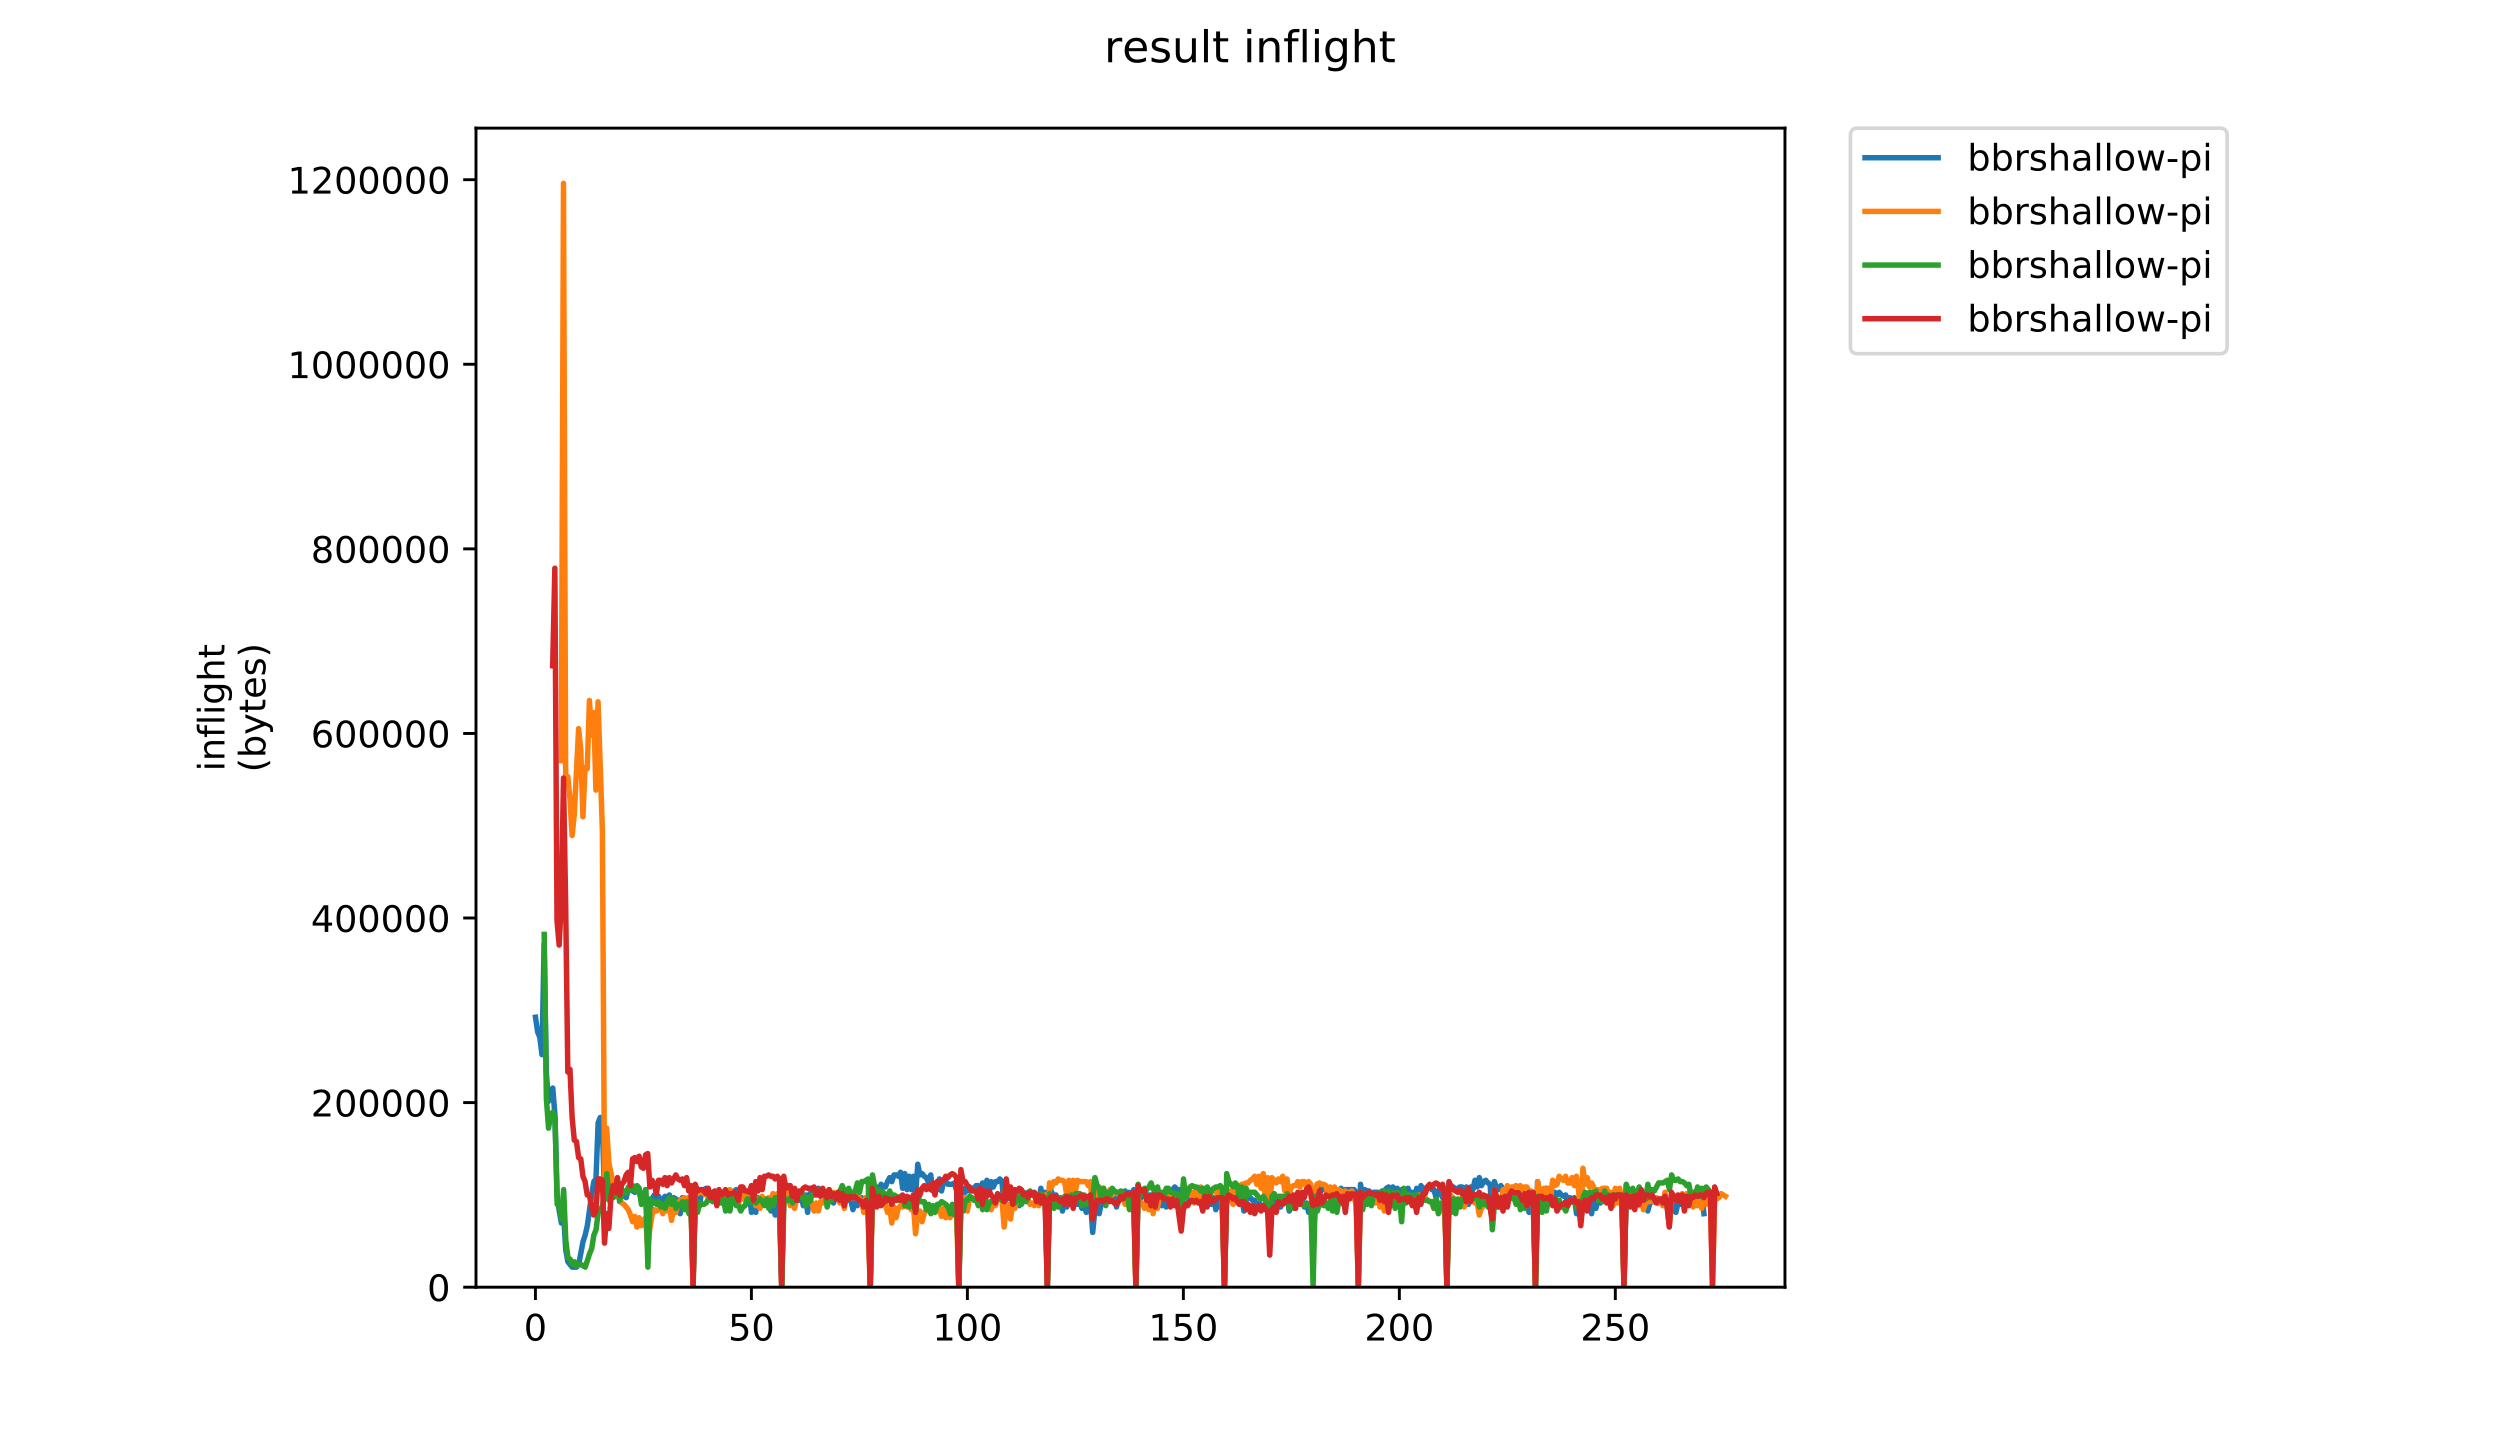 <?xml version="1.0" encoding="utf-8" standalone="no"?>
<!DOCTYPE svg PUBLIC "-//W3C//DTD SVG 1.1//EN"
  "http://www.w3.org/Graphics/SVG/1.1/DTD/svg11.dtd">
<!-- Created with matplotlib (https://matplotlib.org/) -->
<svg height="396pt" version="1.1" viewBox="0 0 684 396" width="684pt" xmlns="http://www.w3.org/2000/svg" xmlns:xlink="http://www.w3.org/1999/xlink">
 <defs>
  <style type="text/css">
*{stroke-linecap:butt;stroke-linejoin:round;}
  </style>
 </defs>
 <g id="figure_1">
  <g id="patch_1">
   <path d="M 0 396 
L 684 396 
L 684 0 
L 0 0 
z
" style="fill:#ffffff;"/>
  </g>
  <g id="axes_1">
   <g id="patch_2">
    <path d="M 130.23 352.174 
L 488.365 352.174 
L 488.365 35.062 
L 130.23 35.062 
z
" style="fill:#ffffff;"/>
   </g>
   <g id="matplotlib.axis_1">
    <g id="xtick_1">
     <g id="line2d_1">
      <defs>
       <path d="M 0 0 
L 0 3.5 
" id="ma65ae83de2" style="stroke:#000000;stroke-width:0.8;"/>
      </defs>
      <g>
       <use style="stroke:#000000;stroke-width:0.8;" x="146.492" xlink:href="#ma65ae83de2" y="352.174"/>
      </g>
     </g>
     <g id="text_1">
      <!-- 0 -->
      <defs>
       <path d="M 31.781 66.406 
Q 24.172 66.406 20.328 58.906 
Q 16.5 51.422 16.5 36.375 
Q 16.5 21.391 20.328 13.891 
Q 24.172 6.391 31.781 6.391 
Q 39.453 6.391 43.281 13.891 
Q 47.125 21.391 47.125 36.375 
Q 47.125 51.422 43.281 58.906 
Q 39.453 66.406 31.781 66.406 
z
M 31.781 74.219 
Q 44.047 74.219 50.516 64.516 
Q 56.984 54.828 56.984 36.375 
Q 56.984 17.969 50.516 8.266 
Q 44.047 -1.422 31.781 -1.422 
Q 19.531 -1.422 13.062 8.266 
Q 6.594 17.969 6.594 36.375 
Q 6.594 54.828 13.062 64.516 
Q 19.531 74.219 31.781 74.219 
z
" id="DejaVuSans-48"/>
      </defs>
      <g transform="translate(143.311 366.773)scale(0.1 -0.1)">
       <use xlink:href="#DejaVuSans-48"/>
      </g>
     </g>
    </g>
    <g id="xtick_2">
     <g id="line2d_2">
      <g>
       <use style="stroke:#000000;stroke-width:0.8;" x="205.584" xlink:href="#ma65ae83de2" y="352.174"/>
      </g>
     </g>
     <g id="text_2">
      <!-- 50 -->
      <defs>
       <path d="M 10.797 72.906 
L 49.516 72.906 
L 49.516 64.594 
L 19.828 64.594 
L 19.828 46.734 
Q 21.969 47.469 24.109 47.828 
Q 26.266 48.188 28.422 48.188 
Q 40.625 48.188 47.75 41.5 
Q 54.891 34.812 54.891 23.391 
Q 54.891 11.625 47.562 5.094 
Q 40.234 -1.422 26.906 -1.422 
Q 22.312 -1.422 17.547 -0.641 
Q 12.797 0.141 7.719 1.703 
L 7.719 11.625 
Q 12.109 9.234 16.797 8.062 
Q 21.484 6.891 26.703 6.891 
Q 35.156 6.891 40.078 11.328 
Q 45.016 15.766 45.016 23.391 
Q 45.016 31 40.078 35.438 
Q 35.156 39.891 26.703 39.891 
Q 22.75 39.891 18.812 39.016 
Q 14.891 38.141 10.797 36.281 
z
" id="DejaVuSans-53"/>
      </defs>
      <g transform="translate(199.222 366.773)scale(0.1 -0.1)">
       <use xlink:href="#DejaVuSans-53"/>
       <use x="63.623" xlink:href="#DejaVuSans-48"/>
      </g>
     </g>
    </g>
    <g id="xtick_3">
     <g id="line2d_3">
      <g>
       <use style="stroke:#000000;stroke-width:0.8;" x="264.676" xlink:href="#ma65ae83de2" y="352.174"/>
      </g>
     </g>
     <g id="text_3">
      <!-- 100 -->
      <defs>
       <path d="M 12.406 8.297 
L 28.516 8.297 
L 28.516 63.922 
L 10.984 60.406 
L 10.984 69.391 
L 28.422 72.906 
L 38.281 72.906 
L 38.281 8.297 
L 54.391 8.297 
L 54.391 0 
L 12.406 0 
z
" id="DejaVuSans-49"/>
      </defs>
      <g transform="translate(255.132 366.773)scale(0.1 -0.1)">
       <use xlink:href="#DejaVuSans-49"/>
       <use x="63.623" xlink:href="#DejaVuSans-48"/>
       <use x="127.246" xlink:href="#DejaVuSans-48"/>
      </g>
     </g>
    </g>
    <g id="xtick_4">
     <g id="line2d_4">
      <g>
       <use style="stroke:#000000;stroke-width:0.8;" x="323.768" xlink:href="#ma65ae83de2" y="352.174"/>
      </g>
     </g>
     <g id="text_4">
      <!-- 150 -->
      <g transform="translate(314.224 366.773)scale(0.1 -0.1)">
       <use xlink:href="#DejaVuSans-49"/>
       <use x="63.623" xlink:href="#DejaVuSans-53"/>
       <use x="127.246" xlink:href="#DejaVuSans-48"/>
      </g>
     </g>
    </g>
    <g id="xtick_5">
     <g id="line2d_5">
      <g>
       <use style="stroke:#000000;stroke-width:0.8;" x="382.859" xlink:href="#ma65ae83de2" y="352.174"/>
      </g>
     </g>
     <g id="text_5">
      <!-- 200 -->
      <defs>
       <path d="M 19.188 8.297 
L 53.609 8.297 
L 53.609 0 
L 7.328 0 
L 7.328 8.297 
Q 12.938 14.109 22.625 23.891 
Q 32.328 33.688 34.812 36.531 
Q 39.547 41.844 41.422 45.531 
Q 43.312 49.219 43.312 52.781 
Q 43.312 58.594 39.234 62.25 
Q 35.156 65.922 28.609 65.922 
Q 23.969 65.922 18.812 64.312 
Q 13.672 62.703 7.812 59.422 
L 7.812 69.391 
Q 13.766 71.781 18.938 73 
Q 24.125 74.219 28.422 74.219 
Q 39.75 74.219 46.484 68.547 
Q 53.219 62.891 53.219 53.422 
Q 53.219 48.922 51.531 44.891 
Q 49.859 40.875 45.406 35.406 
Q 44.188 33.984 37.641 27.219 
Q 31.109 20.453 19.188 8.297 
z
" id="DejaVuSans-50"/>
      </defs>
      <g transform="translate(373.315 366.773)scale(0.1 -0.1)">
       <use xlink:href="#DejaVuSans-50"/>
       <use x="63.623" xlink:href="#DejaVuSans-48"/>
       <use x="127.246" xlink:href="#DejaVuSans-48"/>
      </g>
     </g>
    </g>
    <g id="xtick_6">
     <g id="line2d_6">
      <g>
       <use style="stroke:#000000;stroke-width:0.8;" x="441.951" xlink:href="#ma65ae83de2" y="352.174"/>
      </g>
     </g>
     <g id="text_6">
      <!-- 250 -->
      <g transform="translate(432.407 366.773)scale(0.1 -0.1)">
       <use xlink:href="#DejaVuSans-50"/>
       <use x="63.623" xlink:href="#DejaVuSans-53"/>
       <use x="127.246" xlink:href="#DejaVuSans-48"/>
      </g>
     </g>
    </g>
   </g>
   <g id="matplotlib.axis_2">
    <g id="ytick_1">
     <g id="line2d_7">
      <defs>
       <path d="M 0 0 
L -3.5 0 
" id="ma04cf8692f" style="stroke:#000000;stroke-width:0.8;"/>
      </defs>
      <g>
       <use style="stroke:#000000;stroke-width:0.8;" x="130.23" xlink:href="#ma04cf8692f" y="352.174"/>
      </g>
     </g>
     <g id="text_7">
      <!-- 0 -->
      <g transform="translate(116.868 355.973)scale(0.1 -0.1)">
       <use xlink:href="#DejaVuSans-48"/>
      </g>
     </g>
    </g>
    <g id="ytick_2">
     <g id="line2d_8">
      <g>
       <use style="stroke:#000000;stroke-width:0.8;" x="130.23" xlink:href="#ma04cf8692f" y="301.673"/>
      </g>
     </g>
     <g id="text_8">
      <!-- 200000 -->
      <g transform="translate(85.055 305.472)scale(0.1 -0.1)">
       <use xlink:href="#DejaVuSans-50"/>
       <use x="63.623" xlink:href="#DejaVuSans-48"/>
       <use x="127.246" xlink:href="#DejaVuSans-48"/>
       <use x="190.869" xlink:href="#DejaVuSans-48"/>
       <use x="254.492" xlink:href="#DejaVuSans-48"/>
       <use x="318.115" xlink:href="#DejaVuSans-48"/>
      </g>
     </g>
    </g>
    <g id="ytick_3">
     <g id="line2d_9">
      <g>
       <use style="stroke:#000000;stroke-width:0.8;" x="130.23" xlink:href="#ma04cf8692f" y="251.171"/>
      </g>
     </g>
     <g id="text_9">
      <!-- 400000 -->
      <defs>
       <path d="M 37.797 64.312 
L 12.891 25.391 
L 37.797 25.391 
z
M 35.203 72.906 
L 47.609 72.906 
L 47.609 25.391 
L 58.016 25.391 
L 58.016 17.188 
L 47.609 17.188 
L 47.609 0 
L 37.797 0 
L 37.797 17.188 
L 4.891 17.188 
L 4.891 26.703 
z
" id="DejaVuSans-52"/>
      </defs>
      <g transform="translate(85.055 254.97)scale(0.1 -0.1)">
       <use xlink:href="#DejaVuSans-52"/>
       <use x="63.623" xlink:href="#DejaVuSans-48"/>
       <use x="127.246" xlink:href="#DejaVuSans-48"/>
       <use x="190.869" xlink:href="#DejaVuSans-48"/>
       <use x="254.492" xlink:href="#DejaVuSans-48"/>
       <use x="318.115" xlink:href="#DejaVuSans-48"/>
      </g>
     </g>
    </g>
    <g id="ytick_4">
     <g id="line2d_10">
      <g>
       <use style="stroke:#000000;stroke-width:0.8;" x="130.23" xlink:href="#ma04cf8692f" y="200.67"/>
      </g>
     </g>
     <g id="text_10">
      <!-- 600000 -->
      <defs>
       <path d="M 33.016 40.375 
Q 26.375 40.375 22.484 35.828 
Q 18.609 31.297 18.609 23.391 
Q 18.609 15.531 22.484 10.953 
Q 26.375 6.391 33.016 6.391 
Q 39.656 6.391 43.531 10.953 
Q 47.406 15.531 47.406 23.391 
Q 47.406 31.297 43.531 35.828 
Q 39.656 40.375 33.016 40.375 
z
M 52.594 71.297 
L 52.594 62.312 
Q 48.875 64.062 45.094 64.984 
Q 41.312 65.922 37.594 65.922 
Q 27.828 65.922 22.672 59.328 
Q 17.531 52.734 16.797 39.406 
Q 19.672 43.656 24.016 45.922 
Q 28.375 48.188 33.594 48.188 
Q 44.578 48.188 50.953 41.516 
Q 57.328 34.859 57.328 23.391 
Q 57.328 12.156 50.688 5.359 
Q 44.047 -1.422 33.016 -1.422 
Q 20.359 -1.422 13.672 8.266 
Q 6.984 17.969 6.984 36.375 
Q 6.984 53.656 15.188 63.938 
Q 23.391 74.219 37.203 74.219 
Q 40.922 74.219 44.703 73.484 
Q 48.484 72.75 52.594 71.297 
z
" id="DejaVuSans-54"/>
      </defs>
      <g transform="translate(85.055 204.469)scale(0.1 -0.1)">
       <use xlink:href="#DejaVuSans-54"/>
       <use x="63.623" xlink:href="#DejaVuSans-48"/>
       <use x="127.246" xlink:href="#DejaVuSans-48"/>
       <use x="190.869" xlink:href="#DejaVuSans-48"/>
       <use x="254.492" xlink:href="#DejaVuSans-48"/>
       <use x="318.115" xlink:href="#DejaVuSans-48"/>
      </g>
     </g>
    </g>
    <g id="ytick_5">
     <g id="line2d_11">
      <g>
       <use style="stroke:#000000;stroke-width:0.8;" x="130.23" xlink:href="#ma04cf8692f" y="150.168"/>
      </g>
     </g>
     <g id="text_11">
      <!-- 800000 -->
      <defs>
       <path d="M 31.781 34.625 
Q 24.75 34.625 20.719 30.859 
Q 16.703 27.094 16.703 20.516 
Q 16.703 13.922 20.719 10.156 
Q 24.75 6.391 31.781 6.391 
Q 38.812 6.391 42.859 10.172 
Q 46.922 13.969 46.922 20.516 
Q 46.922 27.094 42.891 30.859 
Q 38.875 34.625 31.781 34.625 
z
M 21.922 38.812 
Q 15.578 40.375 12.031 44.719 
Q 8.5 49.078 8.5 55.328 
Q 8.5 64.062 14.719 69.141 
Q 20.953 74.219 31.781 74.219 
Q 42.672 74.219 48.875 69.141 
Q 55.078 64.062 55.078 55.328 
Q 55.078 49.078 51.531 44.719 
Q 48 40.375 41.703 38.812 
Q 48.828 37.156 52.797 32.312 
Q 56.781 27.484 56.781 20.516 
Q 56.781 9.906 50.312 4.234 
Q 43.844 -1.422 31.781 -1.422 
Q 19.734 -1.422 13.25 4.234 
Q 6.781 9.906 6.781 20.516 
Q 6.781 27.484 10.781 32.312 
Q 14.797 37.156 21.922 38.812 
z
M 18.312 54.391 
Q 18.312 48.734 21.844 45.562 
Q 25.391 42.391 31.781 42.391 
Q 38.141 42.391 41.719 45.562 
Q 45.312 48.734 45.312 54.391 
Q 45.312 60.062 41.719 63.234 
Q 38.141 66.406 31.781 66.406 
Q 25.391 66.406 21.844 63.234 
Q 18.312 60.062 18.312 54.391 
z
" id="DejaVuSans-56"/>
      </defs>
      <g transform="translate(85.055 153.967)scale(0.1 -0.1)">
       <use xlink:href="#DejaVuSans-56"/>
       <use x="63.623" xlink:href="#DejaVuSans-48"/>
       <use x="127.246" xlink:href="#DejaVuSans-48"/>
       <use x="190.869" xlink:href="#DejaVuSans-48"/>
       <use x="254.492" xlink:href="#DejaVuSans-48"/>
       <use x="318.115" xlink:href="#DejaVuSans-48"/>
      </g>
     </g>
    </g>
    <g id="ytick_6">
     <g id="line2d_12">
      <g>
       <use style="stroke:#000000;stroke-width:0.8;" x="130.23" xlink:href="#ma04cf8692f" y="99.667"/>
      </g>
     </g>
     <g id="text_12">
      <!-- 1000000 -->
      <g transform="translate(78.693 103.466)scale(0.1 -0.1)">
       <use xlink:href="#DejaVuSans-49"/>
       <use x="63.623" xlink:href="#DejaVuSans-48"/>
       <use x="127.246" xlink:href="#DejaVuSans-48"/>
       <use x="190.869" xlink:href="#DejaVuSans-48"/>
       <use x="254.492" xlink:href="#DejaVuSans-48"/>
       <use x="318.115" xlink:href="#DejaVuSans-48"/>
       <use x="381.738" xlink:href="#DejaVuSans-48"/>
      </g>
     </g>
    </g>
    <g id="ytick_7">
     <g id="line2d_13">
      <g>
       <use style="stroke:#000000;stroke-width:0.8;" x="130.23" xlink:href="#ma04cf8692f" y="49.165"/>
      </g>
     </g>
     <g id="text_13">
      <!-- 1200000 -->
      <g transform="translate(78.693 52.964)scale(0.1 -0.1)">
       <use xlink:href="#DejaVuSans-49"/>
       <use x="63.623" xlink:href="#DejaVuSans-50"/>
       <use x="127.246" xlink:href="#DejaVuSans-48"/>
       <use x="190.869" xlink:href="#DejaVuSans-48"/>
       <use x="254.492" xlink:href="#DejaVuSans-48"/>
       <use x="318.115" xlink:href="#DejaVuSans-48"/>
       <use x="381.738" xlink:href="#DejaVuSans-48"/>
      </g>
     </g>
    </g>
    <g id="text_14">
     <!-- inflight -->
     <defs>
      <path d="M 9.422 54.688 
L 18.406 54.688 
L 18.406 0 
L 9.422 0 
z
M 9.422 75.984 
L 18.406 75.984 
L 18.406 64.594 
L 9.422 64.594 
z
" id="DejaVuSans-105"/>
      <path d="M 54.891 33.016 
L 54.891 0 
L 45.906 0 
L 45.906 32.719 
Q 45.906 40.484 42.875 44.328 
Q 39.844 48.188 33.797 48.188 
Q 26.516 48.188 22.312 43.547 
Q 18.109 38.922 18.109 30.906 
L 18.109 0 
L 9.078 0 
L 9.078 54.688 
L 18.109 54.688 
L 18.109 46.188 
Q 21.344 51.125 25.703 53.562 
Q 30.078 56 35.797 56 
Q 45.219 56 50.047 50.172 
Q 54.891 44.344 54.891 33.016 
z
" id="DejaVuSans-110"/>
      <path d="M 37.109 75.984 
L 37.109 68.5 
L 28.516 68.5 
Q 23.688 68.5 21.797 66.547 
Q 19.922 64.594 19.922 59.516 
L 19.922 54.688 
L 34.719 54.688 
L 34.719 47.703 
L 19.922 47.703 
L 19.922 0 
L 10.891 0 
L 10.891 47.703 
L 2.297 47.703 
L 2.297 54.688 
L 10.891 54.688 
L 10.891 58.5 
Q 10.891 67.625 15.141 71.797 
Q 19.391 75.984 28.609 75.984 
z
" id="DejaVuSans-102"/>
      <path d="M 9.422 75.984 
L 18.406 75.984 
L 18.406 0 
L 9.422 0 
z
" id="DejaVuSans-108"/>
      <path d="M 45.406 27.984 
Q 45.406 37.75 41.375 43.109 
Q 37.359 48.484 30.078 48.484 
Q 22.859 48.484 18.828 43.109 
Q 14.797 37.75 14.797 27.984 
Q 14.797 18.266 18.828 12.891 
Q 22.859 7.516 30.078 7.516 
Q 37.359 7.516 41.375 12.891 
Q 45.406 18.266 45.406 27.984 
z
M 54.391 6.781 
Q 54.391 -7.172 48.188 -13.984 
Q 42 -20.797 29.203 -20.797 
Q 24.469 -20.797 20.266 -20.094 
Q 16.062 -19.391 12.109 -17.922 
L 12.109 -9.188 
Q 16.062 -11.328 19.922 -12.344 
Q 23.781 -13.375 27.781 -13.375 
Q 36.625 -13.375 41.016 -8.766 
Q 45.406 -4.156 45.406 5.172 
L 45.406 9.625 
Q 42.625 4.781 38.281 2.391 
Q 33.938 0 27.875 0 
Q 17.828 0 11.672 7.656 
Q 5.516 15.328 5.516 27.984 
Q 5.516 40.672 11.672 48.328 
Q 17.828 56 27.875 56 
Q 33.938 56 38.281 53.609 
Q 42.625 51.219 45.406 46.391 
L 45.406 54.688 
L 54.391 54.688 
z
" id="DejaVuSans-103"/>
      <path d="M 54.891 33.016 
L 54.891 0 
L 45.906 0 
L 45.906 32.719 
Q 45.906 40.484 42.875 44.328 
Q 39.844 48.188 33.797 48.188 
Q 26.516 48.188 22.312 43.547 
Q 18.109 38.922 18.109 30.906 
L 18.109 0 
L 9.078 0 
L 9.078 75.984 
L 18.109 75.984 
L 18.109 46.188 
Q 21.344 51.125 25.703 53.562 
Q 30.078 56 35.797 56 
Q 45.219 56 50.047 50.172 
Q 54.891 44.344 54.891 33.016 
z
" id="DejaVuSans-104"/>
      <path d="M 18.312 70.219 
L 18.312 54.688 
L 36.812 54.688 
L 36.812 47.703 
L 18.312 47.703 
L 18.312 18.016 
Q 18.312 11.328 20.141 9.422 
Q 21.969 7.516 27.594 7.516 
L 36.812 7.516 
L 36.812 0 
L 27.594 0 
Q 17.188 0 13.234 3.875 
Q 9.281 7.766 9.281 18.016 
L 9.281 47.703 
L 2.688 47.703 
L 2.688 54.688 
L 9.281 54.688 
L 9.281 70.219 
z
" id="DejaVuSans-116"/>
     </defs>
     <g transform="translate(61.415 211.018)rotate(-90)scale(0.1 -0.1)">
      <use xlink:href="#DejaVuSans-105"/>
      <use x="27.783" xlink:href="#DejaVuSans-110"/>
      <use x="91.162" xlink:href="#DejaVuSans-102"/>
      <use x="126.367" xlink:href="#DejaVuSans-108"/>
      <use x="154.15" xlink:href="#DejaVuSans-105"/>
      <use x="181.934" xlink:href="#DejaVuSans-103"/>
      <use x="245.41" xlink:href="#DejaVuSans-104"/>
      <use x="308.789" xlink:href="#DejaVuSans-116"/>
     </g>
     <!-- (bytes) -->
     <defs>
      <path d="M 31 75.875 
Q 24.469 64.656 21.281 53.656 
Q 18.109 42.672 18.109 31.391 
Q 18.109 20.125 21.312 9.062 
Q 24.516 -2 31 -13.188 
L 23.188 -13.188 
Q 15.875 -1.703 12.234 9.375 
Q 8.594 20.453 8.594 31.391 
Q 8.594 42.281 12.203 53.312 
Q 15.828 64.359 23.188 75.875 
z
" id="DejaVuSans-40"/>
      <path d="M 48.688 27.297 
Q 48.688 37.203 44.609 42.844 
Q 40.531 48.484 33.406 48.484 
Q 26.266 48.484 22.188 42.844 
Q 18.109 37.203 18.109 27.297 
Q 18.109 17.391 22.188 11.75 
Q 26.266 6.109 33.406 6.109 
Q 40.531 6.109 44.609 11.75 
Q 48.688 17.391 48.688 27.297 
z
M 18.109 46.391 
Q 20.953 51.266 25.266 53.625 
Q 29.594 56 35.594 56 
Q 45.562 56 51.781 48.094 
Q 58.016 40.188 58.016 27.297 
Q 58.016 14.406 51.781 6.484 
Q 45.562 -1.422 35.594 -1.422 
Q 29.594 -1.422 25.266 0.953 
Q 20.953 3.328 18.109 8.203 
L 18.109 0 
L 9.078 0 
L 9.078 75.984 
L 18.109 75.984 
z
" id="DejaVuSans-98"/>
      <path d="M 32.172 -5.078 
Q 28.375 -14.844 24.75 -17.812 
Q 21.141 -20.797 15.094 -20.797 
L 7.906 -20.797 
L 7.906 -13.281 
L 13.188 -13.281 
Q 16.891 -13.281 18.938 -11.516 
Q 21 -9.766 23.484 -3.219 
L 25.094 0.875 
L 2.984 54.688 
L 12.5 54.688 
L 29.594 11.922 
L 46.688 54.688 
L 56.203 54.688 
z
" id="DejaVuSans-121"/>
      <path d="M 56.203 29.594 
L 56.203 25.203 
L 14.891 25.203 
Q 15.484 15.922 20.484 11.062 
Q 25.484 6.203 34.422 6.203 
Q 39.594 6.203 44.453 7.469 
Q 49.312 8.734 54.109 11.281 
L 54.109 2.781 
Q 49.266 0.734 44.188 -0.344 
Q 39.109 -1.422 33.891 -1.422 
Q 20.797 -1.422 13.156 6.188 
Q 5.516 13.812 5.516 26.812 
Q 5.516 40.234 12.766 48.109 
Q 20.016 56 32.328 56 
Q 43.359 56 49.781 48.891 
Q 56.203 41.797 56.203 29.594 
z
M 47.219 32.234 
Q 47.125 39.594 43.094 43.984 
Q 39.062 48.391 32.422 48.391 
Q 24.906 48.391 20.391 44.141 
Q 15.875 39.891 15.188 32.172 
z
" id="DejaVuSans-101"/>
      <path d="M 44.281 53.078 
L 44.281 44.578 
Q 40.484 46.531 36.375 47.5 
Q 32.281 48.484 27.875 48.484 
Q 21.188 48.484 17.844 46.438 
Q 14.5 44.391 14.5 40.281 
Q 14.5 37.156 16.891 35.375 
Q 19.281 33.594 26.516 31.984 
L 29.594 31.297 
Q 39.156 29.25 43.188 25.516 
Q 47.219 21.781 47.219 15.094 
Q 47.219 7.469 41.188 3.016 
Q 35.156 -1.422 24.609 -1.422 
Q 20.219 -1.422 15.453 -0.562 
Q 10.688 0.297 5.422 2 
L 5.422 11.281 
Q 10.406 8.688 15.234 7.391 
Q 20.062 6.109 24.812 6.109 
Q 31.156 6.109 34.562 8.281 
Q 37.984 10.453 37.984 14.406 
Q 37.984 18.062 35.516 20.016 
Q 33.062 21.969 24.703 23.781 
L 21.578 24.516 
Q 13.234 26.266 9.516 29.906 
Q 5.812 33.547 5.812 39.891 
Q 5.812 47.609 11.281 51.797 
Q 16.75 56 26.812 56 
Q 31.781 56 36.172 55.266 
Q 40.578 54.547 44.281 53.078 
z
" id="DejaVuSans-115"/>
      <path d="M 8.016 75.875 
L 15.828 75.875 
Q 23.141 64.359 26.781 53.312 
Q 30.422 42.281 30.422 31.391 
Q 30.422 20.453 26.781 9.375 
Q 23.141 -1.703 15.828 -13.188 
L 8.016 -13.188 
Q 14.5 -2 17.703 9.062 
Q 20.906 20.125 20.906 31.391 
Q 20.906 42.672 17.703 53.656 
Q 14.5 64.656 8.016 75.875 
z
" id="DejaVuSans-41"/>
     </defs>
     <g transform="translate(72.613 211.295)rotate(-90)scale(0.1 -0.1)">
      <use xlink:href="#DejaVuSans-40"/>
      <use x="39.014" xlink:href="#DejaVuSans-98"/>
      <use x="102.49" xlink:href="#DejaVuSans-121"/>
      <use x="161.67" xlink:href="#DejaVuSans-116"/>
      <use x="200.879" xlink:href="#DejaVuSans-101"/>
      <use x="262.402" xlink:href="#DejaVuSans-115"/>
      <use x="314.502" xlink:href="#DejaVuSans-41"/>
     </g>
    </g>
   </g>
   <g id="line2d_14">
    <path clip-path="url(#p03a3707992)" d="M 146.509 278.317 
L 147.1 282.339 
L 147.691 283.801 
L 148.282 288.554 
L 148.873 258.207 
L 149.464 293.308 
L 150.055 301.351 
L 150.645 299.158 
L 151.236 297.695 
L 151.827 305.008 
L 152.418 326.946 
L 153.009 331.333 
L 153.6 334.624 
L 154.191 332.064 
L 154.782 341.937 
L 155.373 345.227 
L 156.555 346.69 
L 157.736 346.69 
L 158.327 345.958 
L 159.509 339.743 
L 160.1 337.915 
L 160.691 335.355 
L 161.873 326.946 
L 162.464 323.289 
L 163.055 322.558 
L 163.646 307.202 
L 164.237 305.739 
L 164.827 309.03 
L 165.418 327.677 
L 166.009 318.17 
L 166.6 324.752 
L 167.191 324.752 
L 167.782 326.58 
L 168.373 325.849 
L 168.964 324.752 
L 169.555 328.774 
L 170.146 326.58 
L 170.737 326.946 
L 171.328 327.677 
L 171.918 325.117 
L 173.691 326.214 
L 174.282 325.117 
L 174.873 325.849 
L 175.464 328.408 
L 176.055 327.677 
L 176.646 325.483 
L 177.237 339.011 
L 177.828 330.968 
L 178.419 328.043 
L 179.009 326.946 
L 179.6 328.774 
L 180.191 327.311 
L 180.782 329.505 
L 181.373 328.043 
L 181.964 327.311 
L 182.555 329.871 
L 183.146 326.946 
L 183.737 329.871 
L 184.328 327.677 
L 185.51 328.408 
L 186.1 332.064 
L 186.691 327.677 
L 187.282 329.139 
L 187.873 329.139 
L 188.464 327.677 
L 189.055 329.505 
L 189.646 351.809 
L 190.237 325.117 
L 190.828 325.849 
L 191.419 329.871 
L 192.01 325.483 
L 192.601 325.483 
L 193.191 325.117 
L 193.782 325.483 
L 194.373 328.043 
L 194.964 326.214 
L 195.555 326.946 
L 196.146 326.214 
L 196.737 326.946 
L 197.328 326.214 
L 197.919 329.139 
L 198.51 325.849 
L 199.101 329.871 
L 199.692 325.849 
L 200.282 326.946 
L 200.873 325.849 
L 201.464 325.483 
L 202.055 328.043 
L 202.646 325.483 
L 203.237 327.311 
L 203.828 326.946 
L 204.419 327.677 
L 205.01 326.214 
L 205.601 331.699 
L 206.192 326.946 
L 206.783 331.699 
L 207.373 327.677 
L 208.555 329.139 
L 209.146 328.408 
L 209.737 328.774 
L 210.328 328.774 
L 210.919 331.333 
L 211.51 329.871 
L 212.101 332.43 
L 212.692 329.139 
L 213.283 332.796 
L 213.874 351.809 
L 214.464 326.214 
L 215.055 328.043 
L 215.646 327.677 
L 216.237 326.946 
L 216.828 327.311 
L 217.419 328.043 
L 218.01 326.946 
L 218.601 328.408 
L 219.192 326.946 
L 219.783 329.871 
L 220.374 326.946 
L 220.965 331.699 
L 221.555 326.58 
L 222.146 326.214 
L 222.737 325.117 
L 223.328 325.483 
L 223.919 325.117 
L 224.51 326.214 
L 225.101 325.849 
L 225.692 326.214 
L 226.283 327.311 
L 226.874 328.774 
L 227.465 327.311 
L 228.056 329.139 
L 228.646 327.311 
L 229.237 326.946 
L 229.828 328.408 
L 230.419 327.677 
L 231.601 327.677 
L 232.192 328.408 
L 232.783 328.408 
L 233.374 330.968 
L 233.965 328.408 
L 234.556 329.871 
L 235.147 328.043 
L 235.737 327.677 
L 236.328 329.139 
L 236.919 327.677 
L 237.51 328.043 
L 238.101 351.809 
L 238.692 324.752 
L 239.283 328.774 
L 239.874 324.752 
L 240.465 327.677 
L 241.056 324.021 
L 241.647 324.752 
L 242.238 324.752 
L 242.828 323.289 
L 243.419 322.192 
L 244.01 323.289 
L 244.601 321.461 
L 245.192 321.461 
L 245.783 321.827 
L 246.374 320.73 
L 246.965 325.117 
L 247.556 321.096 
L 248.147 325.483 
L 248.738 321.827 
L 249.329 325.483 
L 249.919 321.827 
L 250.51 326.946 
L 251.101 318.536 
L 251.692 321.461 
L 252.283 321.096 
L 252.874 321.827 
L 253.465 322.192 
L 254.056 323.655 
L 254.647 321.461 
L 255.238 325.849 
L 255.829 325.483 
L 256.42 325.483 
L 257.01 322.558 
L 257.601 325.849 
L 258.192 323.289 
L 258.783 323.289 
L 259.374 324.021 
L 260.556 324.021 
L 261.147 323.655 
L 261.738 325.849 
L 262.329 351.809 
L 262.92 326.946 
L 263.511 325.117 
L 264.101 326.214 
L 264.692 325.117 
L 265.283 325.849 
L 265.874 325.117 
L 266.465 325.117 
L 267.056 324.386 
L 267.647 324.386 
L 268.238 326.946 
L 268.829 323.655 
L 269.42 326.214 
L 270.011 322.924 
L 270.602 326.58 
L 271.192 323.289 
L 271.783 324.752 
L 272.374 323.289 
L 272.965 323.289 
L 273.556 322.558 
L 274.147 323.289 
L 274.738 330.602 
L 275.329 327.311 
L 276.511 328.043 
L 277.102 326.946 
L 277.693 329.505 
L 278.283 326.946 
L 278.874 329.871 
L 279.465 327.311 
L 280.056 328.043 
L 280.647 327.311 
L 281.238 326.214 
L 281.829 326.214 
L 283.011 326.946 
L 283.602 328.043 
L 284.193 328.408 
L 284.784 325.117 
L 285.374 329.139 
L 285.965 326.214 
L 286.556 351.809 
L 287.147 324.752 
L 287.738 326.214 
L 288.329 327.311 
L 288.92 326.946 
L 289.511 329.139 
L 290.102 328.043 
L 290.693 331.333 
L 291.284 328.043 
L 291.875 330.236 
L 292.465 328.408 
L 293.056 327.677 
L 293.647 328.408 
L 294.238 328.408 
L 294.829 329.505 
L 295.42 328.774 
L 296.011 330.602 
L 296.602 329.505 
L 297.193 331.699 
L 297.784 329.871 
L 298.375 329.139 
L 298.966 337.183 
L 299.556 330.968 
L 300.147 329.871 
L 300.738 332.064 
L 301.329 329.139 
L 301.92 329.139 
L 302.511 328.043 
L 303.102 327.677 
L 303.693 326.946 
L 304.284 327.311 
L 304.875 326.946 
L 305.466 330.236 
L 306.057 327.677 
L 306.647 326.214 
L 307.238 328.043 
L 307.829 325.849 
L 308.42 329.139 
L 309.011 326.214 
L 309.602 328.043 
L 310.193 325.483 
L 310.784 351.443 
L 311.375 326.58 
L 311.966 328.043 
L 312.557 327.311 
L 313.148 326.946 
L 315.511 326.946 
L 316.102 326.58 
L 316.693 327.677 
L 317.284 326.58 
L 317.875 329.871 
L 318.466 326.214 
L 319.057 330.236 
L 319.648 325.483 
L 320.239 326.214 
L 321.42 324.752 
L 322.011 325.483 
L 322.602 325.483 
L 323.193 334.624 
L 323.784 324.021 
L 324.966 328.774 
L 325.557 326.946 
L 326.148 328.774 
L 326.739 326.946 
L 327.33 328.408 
L 327.92 326.946 
L 328.511 326.946 
L 329.102 327.677 
L 330.875 327.677 
L 331.466 329.505 
L 332.057 327.677 
L 332.648 330.968 
L 333.239 328.408 
L 333.83 330.236 
L 334.421 329.871 
L 335.011 351.809 
L 335.602 328.043 
L 336.193 328.408 
L 336.784 328.408 
L 337.375 329.139 
L 337.966 327.311 
L 339.148 329.505 
L 339.739 328.043 
L 340.33 331.333 
L 340.921 328.408 
L 341.512 327.677 
L 342.102 327.677 
L 342.693 328.408 
L 343.284 328.408 
L 343.875 329.871 
L 344.466 329.139 
L 345.648 330.602 
L 346.239 329.139 
L 346.83 330.236 
L 347.421 333.527 
L 348.012 328.774 
L 348.603 328.408 
L 349.193 329.871 
L 349.784 328.408 
L 350.375 330.236 
L 350.966 327.677 
L 351.557 329.139 
L 352.148 327.677 
L 352.739 331.333 
L 353.33 329.139 
L 355.694 329.139 
L 356.284 328.408 
L 356.875 330.236 
L 357.466 329.139 
L 358.057 331.699 
L 358.648 329.139 
L 359.239 341.571 
L 359.83 329.139 
L 360.421 324.021 
L 361.012 326.58 
L 361.603 325.483 
L 363.375 325.483 
L 363.966 325.849 
L 364.557 325.849 
L 365.148 327.677 
L 365.739 325.483 
L 366.33 328.774 
L 366.921 325.117 
L 367.512 327.311 
L 368.103 325.483 
L 370.466 325.483 
L 371.057 326.214 
L 371.648 351.809 
L 372.239 324.021 
L 372.83 328.043 
L 373.421 325.483 
L 374.012 325.849 
L 374.603 325.849 
L 375.194 329.139 
L 375.785 326.214 
L 376.967 326.214 
L 377.557 328.774 
L 378.148 325.849 
L 378.739 325.849 
L 379.33 325.117 
L 379.921 324.752 
L 380.512 326.946 
L 381.103 324.752 
L 381.694 328.774 
L 382.285 325.117 
L 382.876 327.311 
L 383.467 325.483 
L 384.058 327.311 
L 385.239 325.117 
L 385.83 326.946 
L 386.421 326.214 
L 387.012 328.043 
L 387.603 325.117 
L 388.194 327.677 
L 388.785 324.386 
L 389.376 325.483 
L 390.558 324.752 
L 391.149 324.752 
L 391.739 325.483 
L 392.33 325.483 
L 392.921 327.677 
L 393.512 325.849 
L 394.103 325.849 
L 394.694 327.677 
L 395.285 326.58 
L 395.876 351.809 
L 396.467 323.655 
L 397.058 324.752 
L 397.649 324.752 
L 398.24 325.483 
L 399.421 324.752 
L 400.012 324.752 
L 400.603 326.58 
L 401.194 324.752 
L 401.785 329.505 
L 402.376 324.752 
L 402.967 325.483 
L 403.558 322.924 
L 404.149 324.752 
L 404.74 322.192 
L 405.331 324.386 
L 405.921 323.289 
L 406.512 322.924 
L 407.103 323.655 
L 407.694 324.021 
L 408.285 333.527 
L 408.876 323.289 
L 409.467 325.117 
L 410.058 325.483 
L 410.649 324.386 
L 411.24 325.483 
L 411.831 326.214 
L 412.422 326.58 
L 413.012 326.214 
L 413.603 326.214 
L 414.194 326.946 
L 414.785 326.946 
L 415.376 327.677 
L 416.558 327.677 
L 417.149 329.139 
L 417.74 326.946 
L 418.331 331.699 
L 418.922 326.946 
L 419.513 330.236 
L 420.103 351.809 
L 420.694 323.289 
L 421.285 328.043 
L 421.876 325.483 
L 422.467 328.774 
L 423.058 325.117 
L 423.649 328.774 
L 424.24 325.483 
L 424.831 328.043 
L 425.422 326.214 
L 426.013 326.946 
L 426.604 326.214 
L 427.194 326.946 
L 427.785 327.311 
L 428.376 326.946 
L 428.967 329.139 
L 429.558 327.677 
L 430.149 328.774 
L 430.74 327.677 
L 431.331 332.064 
L 431.922 329.505 
L 432.513 333.893 
L 433.104 327.677 
L 433.695 329.139 
L 434.285 330.236 
L 434.876 328.408 
L 435.467 332.064 
L 436.058 327.311 
L 436.649 330.602 
L 437.24 327.677 
L 437.831 329.139 
L 438.422 327.311 
L 439.013 327.677 
L 439.604 326.946 
L 440.195 326.946 
L 440.786 326.58 
L 441.376 326.946 
L 441.967 326.946 
L 442.558 328.774 
L 443.149 328.043 
L 443.74 326.58 
L 444.331 351.809 
L 444.922 325.483 
L 445.513 328.043 
L 446.104 328.408 
L 446.695 328.043 
L 447.286 328.774 
L 447.877 327.677 
L 448.467 329.139 
L 449.058 328.043 
L 449.649 330.236 
L 450.24 329.505 
L 450.831 331.333 
L 451.422 329.139 
L 452.013 328.774 
L 452.604 328.774 
L 453.195 328.408 
L 453.786 329.139 
L 454.377 328.043 
L 454.968 329.139 
L 455.558 327.311 
L 456.149 330.236 
L 456.74 334.624 
L 457.331 329.505 
L 457.922 328.408 
L 458.513 331.699 
L 459.104 329.139 
L 459.695 329.505 
L 460.286 328.043 
L 460.877 327.677 
L 462.059 327.677 
L 462.65 327.311 
L 463.24 327.311 
L 463.831 328.043 
L 464.422 326.946 
L 465.013 329.505 
L 465.604 326.946 
L 466.195 332.064 
L 466.195 332.064 
" style="fill:none;stroke:#1f77b4;stroke-linecap:square;stroke-width:1.5;"/>
   </g>
   <g id="line2d_15">
    <path clip-path="url(#p03a3707992)" d="M 153.582 208.116 
L 154.173 50.163 
L 154.764 212.503 
L 155.355 212.503 
L 155.946 218.719 
L 156.537 228.591 
L 157.128 222.741 
L 158.31 199.34 
L 158.901 205.191 
L 159.491 223.472 
L 160.082 209.944 
L 160.673 210.309 
L 161.264 191.662 
L 161.855 201.169 
L 162.446 194.953 
L 163.037 216.159 
L 163.628 192.028 
L 164.81 227.128 
L 165.401 324.752 
L 165.992 308.664 
L 166.582 318.17 
L 168.355 326.58 
L 169.537 328.043 
L 170.128 329.139 
L 170.719 329.505 
L 171.901 330.968 
L 172.492 332.43 
L 173.083 334.258 
L 173.673 332.796 
L 174.264 335.721 
L 174.855 333.161 
L 175.446 335.355 
L 176.037 333.893 
L 176.628 333.161 
L 177.219 341.205 
L 177.81 336.086 
L 178.401 332.43 
L 178.992 330.968 
L 179.583 331.333 
L 180.174 330.968 
L 180.764 329.505 
L 181.355 332.064 
L 181.946 329.505 
L 182.537 331.333 
L 183.128 328.774 
L 183.719 333.893 
L 184.31 330.236 
L 184.901 331.699 
L 185.492 329.505 
L 186.083 328.408 
L 187.265 327.677 
L 187.855 328.774 
L 188.446 327.677 
L 189.037 329.871 
L 189.628 351.809 
L 190.219 324.752 
L 190.81 326.58 
L 191.401 326.214 
L 191.992 326.214 
L 193.174 326.946 
L 193.765 325.849 
L 194.356 328.408 
L 194.946 327.677 
L 195.537 328.774 
L 196.128 326.214 
L 196.719 329.139 
L 197.31 326.214 
L 198.492 326.946 
L 199.083 326.58 
L 199.674 325.483 
L 200.265 326.58 
L 200.856 326.946 
L 201.447 326.58 
L 202.037 329.505 
L 202.628 326.946 
L 203.219 328.043 
L 203.81 326.58 
L 204.401 327.311 
L 204.992 327.311 
L 205.583 328.774 
L 206.174 327.311 
L 206.765 329.871 
L 207.356 328.043 
L 207.947 330.602 
L 208.538 327.311 
L 209.128 329.139 
L 209.719 328.043 
L 210.31 327.677 
L 210.901 328.408 
L 211.492 326.58 
L 212.083 328.408 
L 212.674 326.58 
L 213.265 326.58 
L 213.856 351.809 
L 214.447 325.117 
L 215.038 328.774 
L 215.629 325.849 
L 216.219 329.871 
L 216.81 326.946 
L 217.401 330.602 
L 217.992 327.677 
L 218.583 326.946 
L 219.765 326.946 
L 220.356 328.774 
L 221.538 328.043 
L 222.129 329.139 
L 222.72 331.333 
L 223.31 329.139 
L 223.901 331.333 
L 224.492 328.774 
L 225.083 329.139 
L 225.674 328.408 
L 226.265 326.214 
L 226.856 325.483 
L 227.447 327.311 
L 228.038 326.214 
L 228.629 326.946 
L 229.22 326.946 
L 229.811 329.139 
L 230.401 326.946 
L 230.992 330.602 
L 231.583 327.311 
L 232.174 327.311 
L 232.765 327.677 
L 233.947 327.677 
L 234.538 326.946 
L 235.129 328.043 
L 235.72 328.408 
L 236.311 331.699 
L 236.902 327.677 
L 237.492 331.333 
L 238.083 351.809 
L 238.674 329.505 
L 239.265 328.774 
L 239.856 329.139 
L 240.447 329.871 
L 241.038 329.505 
L 242.22 329.505 
L 242.811 331.699 
L 243.402 330.236 
L 243.993 334.624 
L 244.583 330.236 
L 245.174 333.161 
L 245.765 330.602 
L 246.356 329.871 
L 246.947 330.236 
L 247.538 329.871 
L 248.129 330.236 
L 248.72 328.774 
L 249.311 330.968 
L 249.902 329.871 
L 250.493 337.549 
L 251.084 331.333 
L 251.674 331.333 
L 252.265 334.258 
L 252.856 332.064 
L 253.447 330.968 
L 254.038 331.333 
L 254.629 330.968 
L 255.22 331.333 
L 255.811 330.602 
L 256.993 330.602 
L 257.584 332.796 
L 258.175 330.602 
L 258.765 333.161 
L 259.356 332.43 
L 259.947 333.161 
L 260.538 331.333 
L 261.129 331.333 
L 261.72 332.064 
L 262.311 351.809 
L 262.902 327.677 
L 263.493 330.968 
L 264.084 327.677 
L 264.675 331.333 
L 265.266 327.677 
L 265.856 327.677 
L 267.038 328.408 
L 267.629 328.408 
L 268.22 329.139 
L 268.811 329.139 
L 269.402 328.774 
L 269.993 329.871 
L 270.584 328.774 
L 271.175 330.968 
L 271.766 329.139 
L 272.357 329.871 
L 272.947 327.311 
L 273.538 327.311 
L 274.129 328.043 
L 274.72 335.721 
L 275.311 330.236 
L 275.902 329.505 
L 276.493 333.527 
L 277.084 328.774 
L 277.675 330.602 
L 278.266 328.043 
L 278.857 327.677 
L 280.038 327.677 
L 280.629 328.043 
L 281.22 328.043 
L 281.811 329.505 
L 282.402 329.139 
L 282.993 329.871 
L 283.584 328.408 
L 284.175 329.871 
L 284.766 326.946 
L 285.357 328.408 
L 285.948 326.946 
L 286.539 351.809 
L 287.129 323.655 
L 287.72 324.752 
L 288.311 323.289 
L 288.902 323.655 
L 289.493 322.558 
L 290.084 322.924 
L 290.675 322.924 
L 291.266 323.289 
L 291.857 326.946 
L 292.448 322.924 
L 293.039 326.214 
L 293.63 322.924 
L 294.22 325.849 
L 294.811 322.924 
L 295.402 323.289 
L 297.175 323.289 
L 297.766 324.386 
L 298.357 323.289 
L 298.948 331.333 
L 299.539 322.558 
L 300.13 327.677 
L 300.721 324.752 
L 301.311 328.408 
L 301.902 325.117 
L 302.493 326.58 
L 303.084 326.58 
L 303.675 325.483 
L 304.266 326.946 
L 304.857 326.214 
L 305.448 326.58 
L 306.039 326.214 
L 306.63 326.214 
L 307.221 326.946 
L 307.812 329.505 
L 308.402 327.677 
L 308.993 330.602 
L 309.584 328.774 
L 310.175 329.139 
L 310.766 351.809 
L 311.357 328.043 
L 311.948 329.139 
L 312.539 329.139 
L 313.13 330.602 
L 313.721 329.139 
L 314.312 330.968 
L 314.903 328.043 
L 315.493 332.064 
L 316.084 327.311 
L 316.675 330.602 
L 317.266 326.946 
L 317.857 327.311 
L 318.448 326.214 
L 319.039 326.946 
L 319.63 326.214 
L 320.221 326.946 
L 321.403 326.946 
L 321.994 327.311 
L 322.584 327.311 
L 323.175 335.355 
L 323.766 326.58 
L 324.357 327.677 
L 324.948 325.849 
L 325.539 326.946 
L 326.13 326.214 
L 326.721 329.139 
L 327.312 325.483 
L 327.903 328.043 
L 328.494 324.752 
L 329.085 325.483 
L 329.675 325.849 
L 330.266 325.483 
L 330.857 325.849 
L 331.448 325.849 
L 332.039 325.483 
L 332.63 325.849 
L 333.221 327.311 
L 333.812 325.117 
L 334.403 329.505 
L 334.994 351.809 
L 335.585 325.117 
L 336.176 327.677 
L 336.767 325.849 
L 337.357 329.505 
L 337.948 325.849 
L 338.539 329.139 
L 339.13 324.752 
L 339.721 324.021 
L 340.312 324.021 
L 340.903 323.655 
L 341.494 323.655 
L 342.085 322.924 
L 342.676 322.558 
L 343.267 321.827 
L 343.858 324.021 
L 344.448 321.827 
L 345.039 325.117 
L 345.63 321.096 
L 346.221 328.408 
L 346.812 322.192 
L 347.403 330.236 
L 347.994 322.192 
L 349.176 323.655 
L 349.767 322.558 
L 350.358 323.289 
L 350.949 321.827 
L 351.539 325.849 
L 352.13 322.558 
L 352.721 326.946 
L 353.312 324.752 
L 353.903 324.386 
L 354.494 324.386 
L 355.085 323.289 
L 355.676 324.752 
L 356.267 323.289 
L 356.858 323.289 
L 357.449 324.752 
L 358.04 323.289 
L 358.63 324.021 
L 359.221 337.915 
L 359.812 325.849 
L 360.403 324.021 
L 360.994 323.655 
L 361.585 324.021 
L 362.176 324.021 
L 362.767 324.386 
L 363.358 327.311 
L 363.949 324.752 
L 364.54 328.774 
L 365.131 324.752 
L 365.721 330.968 
L 366.312 325.483 
L 366.903 325.849 
L 367.494 326.946 
L 368.085 325.849 
L 368.676 326.58 
L 369.858 325.849 
L 371.04 329.505 
L 371.631 351.809 
L 372.222 326.58 
L 372.812 326.946 
L 373.403 328.774 
L 373.994 326.58 
L 374.585 326.946 
L 375.176 327.677 
L 375.767 326.58 
L 376.358 329.139 
L 376.949 327.311 
L 377.54 330.236 
L 378.131 328.043 
L 378.722 331.333 
L 379.313 328.043 
L 379.903 327.311 
L 380.494 328.408 
L 381.085 328.043 
L 381.676 328.408 
L 382.267 327.311 
L 382.858 327.311 
L 383.449 328.408 
L 384.04 327.311 
L 384.631 328.774 
L 385.222 326.946 
L 385.813 328.774 
L 386.404 329.505 
L 386.994 327.677 
L 387.585 327.677 
L 388.176 326.946 
L 388.767 327.677 
L 389.949 327.677 
L 390.54 328.408 
L 391.131 328.774 
L 391.722 328.774 
L 392.313 330.602 
L 392.904 328.774 
L 393.495 331.333 
L 394.085 330.236 
L 394.676 331.333 
L 395.267 329.871 
L 395.858 351.809 
L 396.449 326.214 
L 397.04 327.311 
L 397.631 327.677 
L 398.222 328.774 
L 398.813 328.408 
L 399.404 329.871 
L 399.995 327.677 
L 400.586 330.236 
L 401.176 328.408 
L 401.767 327.677 
L 402.358 328.774 
L 402.949 328.408 
L 403.54 329.139 
L 404.131 328.774 
L 404.722 332.43 
L 405.313 330.602 
L 405.904 329.871 
L 406.495 328.774 
L 407.086 328.408 
L 407.677 329.139 
L 408.267 333.527 
L 408.858 325.483 
L 409.449 330.236 
L 410.04 329.505 
L 410.631 329.871 
L 411.222 325.483 
L 411.813 326.946 
L 412.404 324.386 
L 412.995 325.483 
L 413.586 324.752 
L 414.177 324.752 
L 414.768 324.386 
L 415.358 324.752 
L 415.949 324.386 
L 416.54 325.483 
L 417.131 324.752 
L 417.722 324.752 
L 418.313 325.849 
L 418.904 325.849 
L 419.495 328.408 
L 420.086 351.809 
L 420.677 323.289 
L 421.268 325.849 
L 421.859 326.214 
L 422.449 325.117 
L 423.04 328.408 
L 423.631 325.117 
L 424.222 327.677 
L 424.813 322.924 
L 425.404 324.386 
L 425.995 324.021 
L 426.586 321.827 
L 427.177 322.558 
L 427.768 322.924 
L 428.359 321.827 
L 428.95 323.655 
L 429.54 323.655 
L 430.131 322.192 
L 430.722 324.386 
L 431.313 321.827 
L 431.904 325.483 
L 432.495 334.258 
L 433.086 319.633 
L 433.677 324.021 
L 434.268 322.192 
L 434.859 324.752 
L 435.45 323.655 
L 436.041 324.752 
L 436.631 326.214 
L 437.222 325.483 
L 437.813 325.849 
L 438.404 325.117 
L 439.586 325.117 
L 440.177 327.311 
L 440.768 326.214 
L 441.359 329.871 
L 441.95 325.117 
L 442.541 329.139 
L 443.132 325.117 
L 443.722 328.408 
L 444.313 352.174 
L 444.904 324.386 
L 445.495 325.483 
L 446.086 327.677 
L 446.677 326.214 
L 447.268 326.946 
L 447.859 326.946 
L 448.45 329.871 
L 449.041 327.677 
L 449.632 330.968 
L 450.223 329.139 
L 450.813 328.774 
L 451.404 328.774 
L 451.995 327.677 
L 452.586 328.774 
L 453.177 327.677 
L 453.768 329.139 
L 454.359 328.408 
L 454.95 329.871 
L 455.541 326.214 
L 456.132 329.871 
L 456.723 335.355 
L 457.314 327.677 
L 457.904 328.408 
L 458.495 327.677 
L 459.086 327.677 
L 459.677 327.311 
L 460.268 326.58 
L 460.859 327.311 
L 461.45 326.58 
L 462.041 327.677 
L 462.632 326.58 
L 463.223 330.236 
L 463.814 326.946 
L 464.405 329.871 
L 464.995 327.677 
L 465.586 330.602 
L 466.177 326.58 
L 466.768 329.505 
L 467.359 326.946 
L 467.95 327.677 
L 468.541 351.809 
L 469.132 328.043 
L 469.723 328.043 
L 470.314 327.677 
L 470.905 326.58 
L 472.086 327.311 
L 472.086 327.311 
" style="fill:none;stroke:#ff7f0e;stroke-linecap:square;stroke-width:1.5;"/>
   </g>
   <g id="line2d_16">
    <path clip-path="url(#p03a3707992)" d="M 148.895 255.648 
L 149.486 300.62 
L 150.077 308.664 
L 150.668 305.008 
L 151.259 304.277 
L 151.85 305.739 
L 152.441 329.505 
L 153.032 329.139 
L 153.622 333.527 
L 154.213 325.483 
L 154.804 339.377 
L 155.395 344.13 
L 155.986 344.496 
L 156.577 345.958 
L 157.168 345.227 
L 157.759 346.324 
L 158.35 345.958 
L 158.941 345.958 
L 160.123 346.69 
L 161.304 343.033 
L 161.895 341.571 
L 162.486 337.915 
L 163.077 336.452 
L 163.668 331.699 
L 164.259 330.968 
L 164.85 329.871 
L 165.441 326.946 
L 166.032 321.096 
L 166.623 328.408 
L 167.214 326.214 
L 167.804 327.677 
L 168.395 325.849 
L 168.986 325.117 
L 169.577 328.408 
L 170.168 326.214 
L 170.759 325.849 
L 171.35 326.58 
L 171.941 324.752 
L 172.532 325.483 
L 173.123 324.386 
L 173.714 325.849 
L 174.305 324.386 
L 174.895 325.117 
L 175.486 329.505 
L 176.668 325.483 
L 177.259 346.69 
L 177.85 328.043 
L 178.441 329.139 
L 179.032 328.774 
L 179.623 329.505 
L 180.214 328.774 
L 180.805 330.236 
L 181.396 329.505 
L 181.986 330.602 
L 182.577 328.774 
L 183.168 327.677 
L 183.759 329.505 
L 184.35 328.043 
L 184.941 330.602 
L 185.532 329.505 
L 186.123 329.871 
L 186.714 328.774 
L 187.305 330.968 
L 187.896 328.774 
L 188.487 332.064 
L 189.077 330.236 
L 189.668 348.518 
L 190.259 329.139 
L 190.85 331.699 
L 191.441 329.139 
L 192.032 329.505 
L 192.623 329.505 
L 193.214 329.139 
L 193.805 328.043 
L 194.396 328.043 
L 194.987 328.774 
L 196.168 328.043 
L 196.759 328.774 
L 197.35 329.139 
L 197.941 328.043 
L 198.532 331.333 
L 199.123 328.043 
L 199.714 331.333 
L 200.305 327.677 
L 200.896 327.677 
L 201.487 329.871 
L 202.078 329.871 
L 202.669 331.333 
L 203.259 330.236 
L 203.85 329.871 
L 204.441 328.043 
L 205.032 328.043 
L 205.623 329.139 
L 206.214 328.043 
L 206.805 329.139 
L 207.396 328.408 
L 207.987 328.043 
L 208.578 328.774 
L 209.169 329.871 
L 209.76 328.043 
L 210.35 330.602 
L 210.941 328.408 
L 211.532 329.871 
L 212.123 327.677 
L 212.714 327.677 
L 213.305 327.311 
L 213.896 351.809 
L 214.487 328.408 
L 215.078 328.043 
L 215.669 328.408 
L 216.26 327.677 
L 216.851 329.139 
L 217.441 327.677 
L 218.032 326.58 
L 218.623 326.58 
L 219.214 327.677 
L 219.805 326.946 
L 220.396 329.871 
L 220.987 327.677 
L 221.578 328.774 
L 222.169 326.946 
L 222.76 326.946 
L 223.351 326.58 
L 223.942 326.946 
L 224.532 326.214 
L 225.714 326.214 
L 226.305 330.236 
L 226.896 327.677 
L 227.487 328.408 
L 228.078 326.946 
L 229.26 326.946 
L 229.851 325.849 
L 230.442 324.386 
L 231.033 325.849 
L 231.623 326.946 
L 232.214 325.117 
L 232.805 326.946 
L 233.396 326.214 
L 233.987 325.849 
L 234.578 323.655 
L 235.169 326.214 
L 235.76 323.289 
L 236.351 323.289 
L 237.533 322.558 
L 238.124 351.809 
L 238.714 321.461 
L 239.896 327.677 
L 240.487 325.483 
L 241.078 328.774 
L 241.669 326.214 
L 242.26 328.774 
L 242.851 326.946 
L 243.442 325.849 
L 244.033 328.043 
L 244.624 326.946 
L 245.215 327.311 
L 245.805 328.408 
L 246.396 327.311 
L 246.987 327.677 
L 247.578 329.871 
L 248.169 327.677 
L 248.76 330.236 
L 249.351 327.677 
L 249.942 329.871 
L 250.533 331.333 
L 251.124 326.946 
L 251.715 328.774 
L 252.897 328.774 
L 253.487 330.968 
L 254.078 329.505 
L 254.669 332.064 
L 255.26 329.871 
L 255.851 331.699 
L 256.442 329.505 
L 257.033 329.505 
L 257.624 328.774 
L 258.806 329.505 
L 259.397 330.236 
L 259.988 332.064 
L 260.578 329.505 
L 261.169 332.43 
L 261.76 330.236 
L 262.351 351.809 
L 262.942 329.139 
L 263.533 331.333 
L 264.124 328.408 
L 264.715 328.408 
L 265.306 327.311 
L 265.897 327.677 
L 266.488 328.408 
L 267.079 328.043 
L 267.669 329.871 
L 268.26 328.043 
L 268.851 330.968 
L 269.442 327.311 
L 270.033 330.968 
L 270.624 329.139 
L 271.806 328.408 
L 272.397 328.408 
L 272.988 328.043 
L 273.579 328.043 
L 274.17 328.408 
L 274.76 325.849 
L 275.351 324.021 
L 275.942 326.58 
L 276.533 325.483 
L 277.715 329.139 
L 278.897 326.214 
L 279.488 329.505 
L 280.079 326.214 
L 280.67 328.774 
L 281.261 327.677 
L 281.851 325.849 
L 282.442 326.946 
L 283.033 327.311 
L 283.624 327.311 
L 284.806 326.58 
L 285.397 327.311 
L 285.988 327.677 
L 286.579 351.809 
L 287.17 326.58 
L 287.761 328.043 
L 288.352 330.602 
L 288.942 327.677 
L 289.533 330.236 
L 290.124 327.677 
L 290.715 328.408 
L 291.306 327.311 
L 291.897 328.043 
L 292.488 327.311 
L 293.079 326.946 
L 293.67 327.311 
L 294.261 326.58 
L 295.443 326.58 
L 296.033 329.871 
L 296.624 326.946 
L 297.215 329.505 
L 297.806 327.677 
L 298.397 326.946 
L 298.988 328.043 
L 299.579 322.192 
L 300.17 324.386 
L 300.761 325.117 
L 301.352 328.408 
L 301.943 325.117 
L 302.534 329.871 
L 303.124 326.214 
L 303.715 326.946 
L 304.306 325.117 
L 304.897 325.849 
L 305.488 326.214 
L 306.079 326.214 
L 306.67 325.849 
L 307.261 326.214 
L 307.852 327.677 
L 308.443 326.946 
L 309.034 330.968 
L 309.625 326.946 
L 310.215 328.774 
L 310.806 351.809 
L 311.397 324.021 
L 311.988 326.946 
L 312.579 325.849 
L 313.17 325.117 
L 313.761 325.483 
L 314.352 324.752 
L 314.943 323.655 
L 315.534 325.483 
L 316.125 325.483 
L 316.716 324.752 
L 317.306 327.677 
L 317.897 326.214 
L 318.488 327.677 
L 319.079 325.117 
L 319.67 325.117 
L 320.261 326.214 
L 320.852 326.214 
L 321.443 326.946 
L 322.034 326.58 
L 322.625 327.677 
L 323.216 333.893 
L 323.807 322.558 
L 324.397 327.677 
L 325.579 324.752 
L 326.17 324.386 
L 326.761 324.752 
L 327.352 324.752 
L 327.943 325.117 
L 328.534 325.849 
L 329.125 325.117 
L 329.716 327.677 
L 330.307 324.752 
L 330.898 328.043 
L 331.488 325.483 
L 332.67 324.752 
L 333.261 324.752 
L 333.852 324.386 
L 334.443 325.117 
L 335.034 351.809 
L 335.625 321.096 
L 336.216 323.289 
L 337.398 324.752 
L 337.989 323.655 
L 338.579 324.386 
L 339.17 328.774 
L 339.761 324.752 
L 340.352 329.505 
L 340.943 325.117 
L 341.534 326.946 
L 342.125 326.214 
L 343.307 326.214 
L 344.489 327.677 
L 345.08 328.043 
L 345.67 327.311 
L 346.261 328.408 
L 346.852 329.871 
L 347.443 334.624 
L 348.034 327.311 
L 348.625 326.58 
L 349.216 327.677 
L 349.807 327.311 
L 350.989 327.311 
L 351.58 328.774 
L 352.171 326.58 
L 352.761 330.602 
L 353.352 328.408 
L 353.943 330.602 
L 354.534 328.043 
L 355.125 328.408 
L 355.716 329.139 
L 356.307 329.139 
L 356.898 329.871 
L 357.489 329.505 
L 358.671 329.505 
L 359.262 351.809 
L 359.852 327.311 
L 360.443 331.333 
L 361.034 329.139 
L 362.216 329.871 
L 362.807 329.139 
L 363.398 330.602 
L 363.989 328.408 
L 364.58 331.333 
L 365.171 328.043 
L 365.762 331.699 
L 366.353 328.408 
L 366.943 328.408 
L 367.534 329.505 
L 368.125 327.677 
L 368.716 326.946 
L 370.489 326.946 
L 371.08 326.58 
L 371.671 340.84 
L 372.262 326.214 
L 372.853 330.968 
L 373.444 327.311 
L 374.034 329.505 
L 374.625 326.946 
L 375.216 329.871 
L 375.807 326.946 
L 376.398 326.946 
L 377.58 326.214 
L 378.171 328.043 
L 378.762 325.849 
L 379.353 327.677 
L 379.944 325.849 
L 380.535 329.871 
L 381.125 326.214 
L 381.716 330.602 
L 382.307 326.214 
L 382.898 327.677 
L 383.489 334.258 
L 384.08 325.117 
L 384.671 329.139 
L 385.262 326.946 
L 385.853 327.677 
L 386.444 326.946 
L 387.035 327.311 
L 387.626 326.946 
L 388.216 327.677 
L 388.807 327.311 
L 389.398 328.043 
L 389.989 328.408 
L 390.58 328.408 
L 391.171 328.774 
L 391.762 328.774 
L 392.353 330.602 
L 392.944 328.043 
L 393.535 332.064 
L 394.126 329.139 
L 394.717 329.871 
L 395.307 328.043 
L 395.898 351.809 
L 396.489 328.408 
L 397.08 331.699 
L 397.671 328.043 
L 398.262 332.064 
L 398.853 328.043 
L 399.444 330.236 
L 400.035 328.043 
L 400.626 328.408 
L 401.217 327.311 
L 401.808 327.677 
L 402.398 326.58 
L 402.989 328.043 
L 403.58 327.311 
L 404.171 327.311 
L 404.762 330.236 
L 405.353 328.043 
L 405.944 329.505 
L 406.535 327.311 
L 407.126 330.236 
L 407.717 327.677 
L 408.308 336.452 
L 408.899 329.139 
L 409.489 330.236 
L 410.08 329.139 
L 410.671 330.236 
L 411.262 328.043 
L 412.444 328.774 
L 413.626 327.311 
L 414.217 327.677 
L 414.808 329.505 
L 415.399 327.677 
L 415.99 330.968 
L 416.58 328.774 
L 417.171 330.602 
L 417.762 326.58 
L 418.353 328.043 
L 418.944 326.58 
L 419.535 326.946 
L 420.126 351.809 
L 420.717 327.311 
L 421.899 331.699 
L 422.49 329.139 
L 423.081 331.333 
L 423.671 328.043 
L 424.262 328.408 
L 424.853 329.139 
L 425.444 328.043 
L 426.035 328.774 
L 426.626 328.408 
L 427.217 330.236 
L 427.808 330.236 
L 428.399 331.333 
L 428.99 329.505 
L 429.581 328.774 
L 430.172 328.774 
L 430.762 328.408 
L 431.353 330.602 
L 431.944 329.139 
L 432.535 332.796 
L 433.126 327.677 
L 433.717 326.214 
L 434.308 328.408 
L 434.899 326.214 
L 435.49 326.214 
L 436.081 327.677 
L 436.672 325.849 
L 437.263 328.408 
L 437.853 327.311 
L 438.444 328.774 
L 439.035 325.849 
L 439.626 328.408 
L 440.217 326.946 
L 440.808 328.408 
L 441.399 326.946 
L 443.172 326.946 
L 443.763 327.677 
L 444.354 351.809 
L 444.944 324.021 
L 445.535 325.849 
L 446.126 325.849 
L 446.717 325.117 
L 447.308 326.946 
L 447.899 326.58 
L 448.49 324.752 
L 449.081 327.677 
L 449.672 326.214 
L 450.263 328.043 
L 450.854 324.021 
L 451.445 327.677 
L 452.035 325.483 
L 452.626 325.849 
L 453.808 323.655 
L 454.99 323.655 
L 456.172 322.924 
L 456.763 325.483 
L 457.354 321.461 
L 457.945 322.924 
L 458.536 322.924 
L 459.126 322.558 
L 459.717 323.289 
L 460.308 323.289 
L 460.899 323.655 
L 461.49 324.386 
L 462.081 324.021 
L 462.672 327.311 
L 463.263 326.214 
L 463.854 327.311 
L 464.445 324.752 
L 465.036 327.311 
L 465.627 325.117 
L 466.217 325.483 
L 466.808 324.752 
L 467.399 325.483 
L 467.399 325.483 
" style="fill:none;stroke:#2ca02c;stroke-linecap:square;stroke-width:1.5;"/>
   </g>
   <g id="line2d_17">
    <path clip-path="url(#p03a3707992)" d="M 151.215 182.156 
L 151.806 155.465 
L 152.397 251.991 
L 152.988 258.573 
L 153.579 246.507 
L 154.17 212.869 
L 154.761 247.238 
L 155.352 293.308 
L 155.942 292.576 
L 156.533 305.739 
L 157.124 311.955 
L 157.715 312.32 
L 158.306 316.708 
L 158.897 317.074 
L 159.488 321.827 
L 160.079 323.289 
L 160.67 326.946 
L 161.261 326.946 
L 161.852 330.236 
L 162.443 332.43 
L 163.033 331.333 
L 163.624 322.558 
L 164.215 322.558 
L 164.806 322.924 
L 165.397 340.108 
L 165.988 332.064 
L 166.579 336.086 
L 167.17 327.311 
L 167.761 324.386 
L 168.352 326.214 
L 168.943 322.192 
L 169.534 326.946 
L 170.124 324.021 
L 170.715 323.289 
L 171.306 321.461 
L 171.897 320.73 
L 172.488 324.386 
L 173.079 317.074 
L 173.67 316.708 
L 174.261 317.805 
L 174.852 316.342 
L 175.443 319.267 
L 176.034 319.633 
L 176.625 315.977 
L 177.215 315.611 
L 177.806 324.752 
L 178.397 322.924 
L 178.988 324.021 
L 179.579 326.58 
L 180.17 322.924 
L 180.761 322.924 
L 181.352 324.021 
L 181.943 322.192 
L 182.534 324.386 
L 183.125 322.192 
L 183.716 323.655 
L 184.897 321.461 
L 185.488 322.558 
L 186.079 322.924 
L 186.67 322.558 
L 187.261 324.386 
L 187.852 322.192 
L 188.443 325.849 
L 189.034 324.386 
L 189.625 351.809 
L 190.216 324.021 
L 190.807 325.849 
L 191.397 325.483 
L 191.988 325.483 
L 192.579 325.849 
L 193.17 326.58 
L 193.761 325.117 
L 194.352 327.677 
L 194.943 327.677 
L 195.534 325.849 
L 196.125 329.871 
L 196.716 325.483 
L 197.307 326.946 
L 197.898 326.58 
L 198.488 325.483 
L 199.079 326.946 
L 199.67 326.58 
L 200.261 326.58 
L 200.852 326.214 
L 201.443 326.946 
L 202.034 328.408 
L 202.625 324.752 
L 203.216 324.752 
L 203.807 325.849 
L 204.398 325.849 
L 204.989 326.214 
L 205.579 324.386 
L 206.17 328.408 
L 206.761 323.289 
L 207.352 325.849 
L 207.943 322.192 
L 208.534 325.483 
L 209.125 321.827 
L 209.716 321.827 
L 210.307 321.461 
L 210.898 321.827 
L 211.489 321.827 
L 212.08 322.558 
L 212.67 321.827 
L 213.261 322.558 
L 213.852 351.809 
L 214.443 321.827 
L 215.034 325.117 
L 215.625 324.386 
L 216.216 324.386 
L 216.807 327.311 
L 217.398 325.117 
L 217.989 328.408 
L 218.58 325.849 
L 219.171 326.214 
L 219.761 325.117 
L 220.352 324.752 
L 220.943 325.117 
L 222.125 325.117 
L 222.716 324.752 
L 223.307 326.946 
L 223.898 325.849 
L 224.489 327.311 
L 225.08 325.117 
L 225.671 326.58 
L 226.262 327.677 
L 226.852 325.483 
L 227.443 327.311 
L 228.034 326.58 
L 228.625 328.043 
L 229.216 326.214 
L 229.807 328.408 
L 230.398 326.58 
L 230.989 329.871 
L 231.58 327.311 
L 232.171 328.043 
L 232.762 327.311 
L 233.353 327.677 
L 233.943 327.311 
L 234.534 328.043 
L 235.716 328.774 
L 236.307 330.236 
L 236.898 328.408 
L 237.489 330.968 
L 238.08 351.809 
L 238.671 325.117 
L 239.262 328.043 
L 239.853 330.236 
L 240.444 327.311 
L 241.034 329.871 
L 241.625 329.139 
L 242.216 327.677 
L 242.807 328.408 
L 243.398 328.043 
L 243.989 329.505 
L 244.58 328.043 
L 245.171 328.408 
L 245.762 327.677 
L 246.353 328.408 
L 246.944 326.946 
L 247.535 328.774 
L 248.125 327.311 
L 249.307 328.043 
L 249.898 326.946 
L 250.489 331.699 
L 251.08 325.483 
L 251.671 326.946 
L 252.262 325.117 
L 252.853 324.386 
L 253.444 325.483 
L 254.035 324.386 
L 254.626 325.483 
L 255.216 323.655 
L 255.807 326.946 
L 256.398 323.289 
L 256.989 324.021 
L 257.58 322.924 
L 258.171 322.924 
L 258.762 321.827 
L 259.353 322.192 
L 259.944 321.461 
L 260.535 321.096 
L 261.126 321.461 
L 261.717 322.192 
L 262.307 351.809 
L 262.898 319.999 
L 263.489 323.289 
L 264.08 323.289 
L 264.671 324.386 
L 265.262 324.752 
L 265.853 325.849 
L 267.035 325.849 
L 267.626 328.043 
L 268.217 325.117 
L 268.808 329.505 
L 269.398 325.849 
L 269.989 327.311 
L 270.58 325.849 
L 271.171 326.946 
L 271.762 327.677 
L 272.353 329.139 
L 272.944 326.58 
L 273.535 327.311 
L 274.126 327.311 
L 274.717 328.774 
L 275.308 322.558 
L 275.899 327.677 
L 276.489 324.752 
L 277.08 329.505 
L 277.671 325.483 
L 278.262 325.849 
L 278.853 325.117 
L 279.444 325.483 
L 280.035 326.946 
L 280.626 326.58 
L 281.217 327.677 
L 281.808 326.214 
L 282.399 326.946 
L 282.99 326.214 
L 283.58 328.774 
L 284.171 326.946 
L 284.762 329.139 
L 285.353 327.311 
L 285.944 328.774 
L 286.535 351.809 
L 287.126 328.043 
L 287.717 327.311 
L 288.308 328.043 
L 288.899 327.311 
L 290.081 328.774 
L 290.671 328.043 
L 291.262 329.505 
L 291.853 327.311 
L 292.444 329.505 
L 293.035 327.677 
L 293.626 330.602 
L 294.217 327.677 
L 294.808 327.677 
L 295.99 326.946 
L 296.581 328.043 
L 297.172 327.311 
L 297.762 327.677 
L 298.353 326.946 
L 298.944 333.527 
L 300.126 328.408 
L 301.308 328.408 
L 301.899 328.774 
L 302.49 328.043 
L 303.081 328.043 
L 303.672 328.774 
L 304.263 328.408 
L 304.853 329.139 
L 305.444 329.505 
L 306.035 328.774 
L 306.626 327.311 
L 307.217 328.043 
L 307.808 326.946 
L 308.399 326.58 
L 308.99 326.946 
L 310.172 326.214 
L 310.763 351.809 
L 311.354 324.386 
L 311.944 325.849 
L 312.535 325.849 
L 313.126 325.483 
L 313.717 328.408 
L 314.308 327.311 
L 314.899 329.871 
L 315.49 326.946 
L 316.081 330.236 
L 316.672 326.946 
L 317.263 326.946 
L 317.854 327.311 
L 318.445 328.043 
L 319.626 328.043 
L 320.217 330.236 
L 320.808 328.043 
L 321.399 329.871 
L 321.99 328.408 
L 323.172 336.818 
L 323.763 330.968 
L 324.354 329.505 
L 324.945 329.871 
L 325.536 328.774 
L 326.126 328.408 
L 326.717 328.774 
L 327.308 328.408 
L 327.899 329.139 
L 328.49 328.774 
L 329.081 331.333 
L 329.672 327.311 
L 330.263 330.236 
L 330.854 327.311 
L 331.445 328.774 
L 332.036 328.774 
L 332.627 328.043 
L 333.217 327.677 
L 334.399 327.677 
L 334.99 351.809 
L 335.581 328.408 
L 336.172 326.946 
L 336.763 327.311 
L 337.354 328.043 
L 337.945 327.677 
L 338.536 328.774 
L 339.127 329.505 
L 339.718 328.774 
L 340.308 328.774 
L 340.899 330.968 
L 341.49 329.505 
L 342.081 331.699 
L 342.672 329.871 
L 343.263 332.064 
L 343.854 330.602 
L 344.445 329.871 
L 345.036 331.333 
L 345.627 329.871 
L 346.218 330.968 
L 346.809 331.333 
L 347.399 343.399 
L 347.99 330.968 
L 348.581 330.236 
L 349.172 331.699 
L 349.763 328.774 
L 350.945 329.505 
L 351.536 328.408 
L 352.127 328.774 
L 352.718 327.311 
L 353.309 328.774 
L 353.9 326.946 
L 354.49 330.602 
L 355.081 326.214 
L 355.672 329.505 
L 356.263 326.214 
L 356.854 327.677 
L 357.445 325.483 
L 358.036 324.752 
L 358.627 326.58 
L 359.218 329.871 
L 359.809 328.408 
L 360.4 329.505 
L 360.991 325.849 
L 361.581 329.139 
L 362.172 328.408 
L 362.763 326.946 
L 363.354 327.311 
L 363.945 327.311 
L 364.536 326.946 
L 365.127 326.946 
L 365.718 326.58 
L 366.309 327.311 
L 366.9 328.774 
L 367.491 327.311 
L 368.082 331.699 
L 368.672 326.58 
L 369.263 328.043 
L 369.854 326.58 
L 370.445 326.946 
L 371.036 326.58 
L 371.627 351.809 
L 372.218 326.214 
L 372.809 327.677 
L 373.4 326.946 
L 374.582 326.214 
L 375.173 326.58 
L 375.763 326.58 
L 376.354 326.946 
L 376.945 326.58 
L 377.536 328.408 
L 378.127 326.58 
L 378.718 328.774 
L 379.309 326.946 
L 379.9 331.699 
L 380.491 327.311 
L 381.082 326.946 
L 381.673 327.311 
L 382.264 326.946 
L 382.854 328.408 
L 383.445 328.043 
L 384.036 328.043 
L 384.627 327.677 
L 385.218 328.774 
L 385.809 327.677 
L 386.4 329.871 
L 386.991 328.408 
L 387.582 331.699 
L 388.173 327.677 
L 388.764 329.505 
L 389.355 326.58 
L 389.945 326.58 
L 390.536 324.752 
L 391.127 324.021 
L 391.718 324.752 
L 392.309 324.021 
L 392.9 323.655 
L 393.491 324.021 
L 394.082 325.117 
L 394.673 324.021 
L 395.264 326.214 
L 395.855 351.809 
L 396.446 323.289 
L 397.036 324.752 
L 397.627 325.483 
L 398.809 326.214 
L 399.4 325.483 
L 399.991 326.58 
L 400.582 326.214 
L 401.173 328.774 
L 401.764 325.117 
L 402.355 328.774 
L 402.946 326.58 
L 403.537 326.946 
L 404.127 326.946 
L 404.718 326.214 
L 405.309 327.311 
L 405.9 326.946 
L 406.491 327.311 
L 407.082 327.311 
L 408.264 333.527 
L 408.855 325.483 
L 409.446 327.311 
L 410.037 330.236 
L 410.628 327.677 
L 411.218 331.333 
L 411.809 327.311 
L 412.4 330.236 
L 412.991 326.946 
L 413.582 325.849 
L 414.173 326.214 
L 415.355 326.214 
L 415.946 326.946 
L 416.537 328.408 
L 417.128 326.58 
L 417.719 329.871 
L 418.309 326.214 
L 418.9 329.139 
L 419.491 326.214 
L 420.082 351.809 
L 420.673 327.677 
L 421.264 327.311 
L 421.855 327.311 
L 422.446 328.043 
L 423.037 327.677 
L 423.628 328.043 
L 424.219 327.311 
L 424.81 329.871 
L 425.4 328.043 
L 425.991 331.333 
L 426.582 330.236 
L 427.173 329.505 
L 427.764 329.505 
L 428.355 328.774 
L 428.946 329.871 
L 429.537 328.408 
L 430.128 328.774 
L 430.719 328.043 
L 431.31 329.139 
L 431.901 328.774 
L 432.491 335.355 
L 433.082 329.505 
L 433.673 328.408 
L 434.264 331.333 
L 434.855 328.408 
L 435.446 327.677 
L 436.037 328.043 
L 436.628 326.946 
L 437.81 326.946 
L 438.401 328.043 
L 438.992 327.677 
L 439.582 329.139 
L 440.173 327.311 
L 440.764 330.602 
L 441.355 326.946 
L 441.946 328.043 
L 442.537 326.946 
L 443.719 326.946 
L 444.31 351.809 
L 444.901 326.946 
L 445.492 327.311 
L 446.083 330.236 
L 446.673 327.311 
L 447.264 330.968 
L 447.855 326.946 
L 448.446 329.505 
L 449.037 325.483 
L 449.628 328.408 
L 450.219 326.946 
L 450.81 326.946 
L 451.401 327.311 
L 451.992 326.946 
L 453.174 329.139 
L 453.764 328.043 
L 454.355 328.043 
L 454.946 329.139 
L 455.537 327.311 
L 456.128 330.236 
L 456.719 335.721 
L 457.31 326.214 
L 458.492 328.408 
L 459.083 326.946 
L 459.674 328.774 
L 460.265 326.946 
L 460.855 331.333 
L 461.446 327.311 
L 462.037 329.871 
L 462.628 327.311 
L 463.219 327.677 
L 463.81 326.946 
L 464.401 327.311 
L 464.992 326.946 
L 465.583 326.946 
L 466.174 327.677 
L 466.765 326.58 
L 467.356 326.214 
L 467.946 326.214 
L 468.537 351.809 
L 469.128 324.752 
L 469.719 326.58 
L 469.719 326.58 
" style="fill:none;stroke:#d62728;stroke-linecap:square;stroke-width:1.5;"/>
   </g>
   <g id="patch_3">
    <path d="M 130.23 352.174 
L 130.23 35.062 
" style="fill:none;stroke:#000000;stroke-linecap:square;stroke-linejoin:miter;stroke-width:0.8;"/>
   </g>
   <g id="patch_4">
    <path d="M 488.365 352.174 
L 488.365 35.062 
" style="fill:none;stroke:#000000;stroke-linecap:square;stroke-linejoin:miter;stroke-width:0.8;"/>
   </g>
   <g id="patch_5">
    <path d="M 130.23 352.174 
L 488.365 352.174 
" style="fill:none;stroke:#000000;stroke-linecap:square;stroke-linejoin:miter;stroke-width:0.8;"/>
   </g>
   <g id="patch_6">
    <path d="M 130.23 35.062 
L 488.365 35.062 
" style="fill:none;stroke:#000000;stroke-linecap:square;stroke-linejoin:miter;stroke-width:0.8;"/>
   </g>
   <g id="legend_1">
    <g id="patch_7">
     <path d="M 508.272 96.775 
L 607.342 96.775 
Q 609.342 96.775 609.342 94.775 
L 609.342 37.062 
Q 609.342 35.062 607.342 35.062 
L 508.272 35.062 
Q 506.272 35.062 506.272 37.062 
L 506.272 94.775 
Q 506.272 96.775 508.272 96.775 
z
" style="fill:#ffffff;opacity:0.8;stroke:#cccccc;stroke-linejoin:miter;"/>
    </g>
    <g id="line2d_18">
     <path d="M 510.272 43.161 
L 530.272 43.161 
" style="fill:none;stroke:#1f77b4;stroke-linecap:square;stroke-width:1.5;"/>
    </g>
    <g id="line2d_19"/>
    <g id="text_15">
     <!-- bbrshallow-pi -->
     <defs>
      <path d="M 41.109 46.297 
Q 39.594 47.172 37.812 47.578 
Q 36.031 48 33.891 48 
Q 26.266 48 22.188 43.047 
Q 18.109 38.094 18.109 28.812 
L 18.109 0 
L 9.078 0 
L 9.078 54.688 
L 18.109 54.688 
L 18.109 46.188 
Q 20.953 51.172 25.484 53.578 
Q 30.031 56 36.531 56 
Q 37.453 56 38.578 55.875 
Q 39.703 55.766 41.062 55.516 
z
" id="DejaVuSans-114"/>
      <path d="M 34.281 27.484 
Q 23.391 27.484 19.188 25 
Q 14.984 22.516 14.984 16.5 
Q 14.984 11.719 18.141 8.906 
Q 21.297 6.109 26.703 6.109 
Q 34.188 6.109 38.703 11.406 
Q 43.219 16.703 43.219 25.484 
L 43.219 27.484 
z
M 52.203 31.203 
L 52.203 0 
L 43.219 0 
L 43.219 8.297 
Q 40.141 3.328 35.547 0.953 
Q 30.953 -1.422 24.312 -1.422 
Q 15.922 -1.422 10.953 3.297 
Q 6 8.016 6 15.922 
Q 6 25.141 12.172 29.828 
Q 18.359 34.516 30.609 34.516 
L 43.219 34.516 
L 43.219 35.406 
Q 43.219 41.609 39.141 45 
Q 35.062 48.391 27.688 48.391 
Q 23 48.391 18.547 47.266 
Q 14.109 46.141 10.016 43.891 
L 10.016 52.203 
Q 14.938 54.109 19.578 55.047 
Q 24.219 56 28.609 56 
Q 40.484 56 46.344 49.844 
Q 52.203 43.703 52.203 31.203 
z
" id="DejaVuSans-97"/>
      <path d="M 30.609 48.391 
Q 23.391 48.391 19.188 42.75 
Q 14.984 37.109 14.984 27.297 
Q 14.984 17.484 19.156 11.844 
Q 23.344 6.203 30.609 6.203 
Q 37.797 6.203 41.984 11.859 
Q 46.188 17.531 46.188 27.297 
Q 46.188 37.016 41.984 42.703 
Q 37.797 48.391 30.609 48.391 
z
M 30.609 56 
Q 42.328 56 49.016 48.375 
Q 55.719 40.766 55.719 27.297 
Q 55.719 13.875 49.016 6.219 
Q 42.328 -1.422 30.609 -1.422 
Q 18.844 -1.422 12.172 6.219 
Q 5.516 13.875 5.516 27.297 
Q 5.516 40.766 12.172 48.375 
Q 18.844 56 30.609 56 
z
" id="DejaVuSans-111"/>
      <path d="M 4.203 54.688 
L 13.188 54.688 
L 24.422 12.016 
L 35.594 54.688 
L 46.188 54.688 
L 57.422 12.016 
L 68.609 54.688 
L 77.594 54.688 
L 63.281 0 
L 52.688 0 
L 40.922 44.828 
L 29.109 0 
L 18.5 0 
z
" id="DejaVuSans-119"/>
      <path d="M 4.891 31.391 
L 31.203 31.391 
L 31.203 23.391 
L 4.891 23.391 
z
" id="DejaVuSans-45"/>
      <path d="M 18.109 8.203 
L 18.109 -20.797 
L 9.078 -20.797 
L 9.078 54.688 
L 18.109 54.688 
L 18.109 46.391 
Q 20.953 51.266 25.266 53.625 
Q 29.594 56 35.594 56 
Q 45.562 56 51.781 48.094 
Q 58.016 40.188 58.016 27.297 
Q 58.016 14.406 51.781 6.484 
Q 45.562 -1.422 35.594 -1.422 
Q 29.594 -1.422 25.266 0.953 
Q 20.953 3.328 18.109 8.203 
z
M 48.688 27.297 
Q 48.688 37.203 44.609 42.844 
Q 40.531 48.484 33.406 48.484 
Q 26.266 48.484 22.188 42.844 
Q 18.109 37.203 18.109 27.297 
Q 18.109 17.391 22.188 11.75 
Q 26.266 6.109 33.406 6.109 
Q 40.531 6.109 44.609 11.75 
Q 48.688 17.391 48.688 27.297 
z
" id="DejaVuSans-112"/>
     </defs>
     <g transform="translate(538.272 46.661)scale(0.1 -0.1)">
      <use xlink:href="#DejaVuSans-98"/>
      <use x="63.477" xlink:href="#DejaVuSans-98"/>
      <use x="126.953" xlink:href="#DejaVuSans-114"/>
      <use x="168.066" xlink:href="#DejaVuSans-115"/>
      <use x="220.166" xlink:href="#DejaVuSans-104"/>
      <use x="283.545" xlink:href="#DejaVuSans-97"/>
      <use x="344.824" xlink:href="#DejaVuSans-108"/>
      <use x="372.607" xlink:href="#DejaVuSans-108"/>
      <use x="400.391" xlink:href="#DejaVuSans-111"/>
      <use x="461.572" xlink:href="#DejaVuSans-119"/>
      <use x="543.359" xlink:href="#DejaVuSans-45"/>
      <use x="579.443" xlink:href="#DejaVuSans-112"/>
      <use x="642.92" xlink:href="#DejaVuSans-105"/>
     </g>
    </g>
    <g id="line2d_20">
     <path d="M 510.272 57.839 
L 530.272 57.839 
" style="fill:none;stroke:#ff7f0e;stroke-linecap:square;stroke-width:1.5;"/>
    </g>
    <g id="line2d_21"/>
    <g id="text_16">
     <!-- bbrshallow-pi -->
     <g transform="translate(538.272 61.339)scale(0.1 -0.1)">
      <use xlink:href="#DejaVuSans-98"/>
      <use x="63.477" xlink:href="#DejaVuSans-98"/>
      <use x="126.953" xlink:href="#DejaVuSans-114"/>
      <use x="168.066" xlink:href="#DejaVuSans-115"/>
      <use x="220.166" xlink:href="#DejaVuSans-104"/>
      <use x="283.545" xlink:href="#DejaVuSans-97"/>
      <use x="344.824" xlink:href="#DejaVuSans-108"/>
      <use x="372.607" xlink:href="#DejaVuSans-108"/>
      <use x="400.391" xlink:href="#DejaVuSans-111"/>
      <use x="461.572" xlink:href="#DejaVuSans-119"/>
      <use x="543.359" xlink:href="#DejaVuSans-45"/>
      <use x="579.443" xlink:href="#DejaVuSans-112"/>
      <use x="642.92" xlink:href="#DejaVuSans-105"/>
     </g>
    </g>
    <g id="line2d_22">
     <path d="M 510.272 72.517 
L 530.272 72.517 
" style="fill:none;stroke:#2ca02c;stroke-linecap:square;stroke-width:1.5;"/>
    </g>
    <g id="line2d_23"/>
    <g id="text_17">
     <!-- bbrshallow-pi -->
     <g transform="translate(538.272 76.017)scale(0.1 -0.1)">
      <use xlink:href="#DejaVuSans-98"/>
      <use x="63.477" xlink:href="#DejaVuSans-98"/>
      <use x="126.953" xlink:href="#DejaVuSans-114"/>
      <use x="168.066" xlink:href="#DejaVuSans-115"/>
      <use x="220.166" xlink:href="#DejaVuSans-104"/>
      <use x="283.545" xlink:href="#DejaVuSans-97"/>
      <use x="344.824" xlink:href="#DejaVuSans-108"/>
      <use x="372.607" xlink:href="#DejaVuSans-108"/>
      <use x="400.391" xlink:href="#DejaVuSans-111"/>
      <use x="461.572" xlink:href="#DejaVuSans-119"/>
      <use x="543.359" xlink:href="#DejaVuSans-45"/>
      <use x="579.443" xlink:href="#DejaVuSans-112"/>
      <use x="642.92" xlink:href="#DejaVuSans-105"/>
     </g>
    </g>
    <g id="line2d_24">
     <path d="M 510.272 87.195 
L 530.272 87.195 
" style="fill:none;stroke:#d62728;stroke-linecap:square;stroke-width:1.5;"/>
    </g>
    <g id="line2d_25"/>
    <g id="text_18">
     <!-- bbrshallow-pi -->
     <g transform="translate(538.272 90.695)scale(0.1 -0.1)">
      <use xlink:href="#DejaVuSans-98"/>
      <use x="63.477" xlink:href="#DejaVuSans-98"/>
      <use x="126.953" xlink:href="#DejaVuSans-114"/>
      <use x="168.066" xlink:href="#DejaVuSans-115"/>
      <use x="220.166" xlink:href="#DejaVuSans-104"/>
      <use x="283.545" xlink:href="#DejaVuSans-97"/>
      <use x="344.824" xlink:href="#DejaVuSans-108"/>
      <use x="372.607" xlink:href="#DejaVuSans-108"/>
      <use x="400.391" xlink:href="#DejaVuSans-111"/>
      <use x="461.572" xlink:href="#DejaVuSans-119"/>
      <use x="543.359" xlink:href="#DejaVuSans-45"/>
      <use x="579.443" xlink:href="#DejaVuSans-112"/>
      <use x="642.92" xlink:href="#DejaVuSans-105"/>
     </g>
    </g>
   </g>
  </g>
  <g id="text_19">
   <!-- result inflight -->
   <defs>
    <path d="M 8.5 21.578 
L 8.5 54.688 
L 17.484 54.688 
L 17.484 21.922 
Q 17.484 14.156 20.5 10.266 
Q 23.531 6.391 29.594 6.391 
Q 36.859 6.391 41.078 11.031 
Q 45.312 15.672 45.312 23.688 
L 45.312 54.688 
L 54.297 54.688 
L 54.297 0 
L 45.312 0 
L 45.312 8.406 
Q 42.047 3.422 37.719 1 
Q 33.406 -1.422 27.688 -1.422 
Q 18.266 -1.422 13.375 4.438 
Q 8.5 10.297 8.5 21.578 
z
M 31.109 56 
z
" id="DejaVuSans-117"/>
    <path id="DejaVuSans-32"/>
   </defs>
   <g transform="translate(302.11 17.038)scale(0.12 -0.12)">
    <use xlink:href="#DejaVuSans-114"/>
    <use x="41.082" xlink:href="#DejaVuSans-101"/>
    <use x="102.605" xlink:href="#DejaVuSans-115"/>
    <use x="154.705" xlink:href="#DejaVuSans-117"/>
    <use x="218.084" xlink:href="#DejaVuSans-108"/>
    <use x="245.867" xlink:href="#DejaVuSans-116"/>
    <use x="285.076" xlink:href="#DejaVuSans-32"/>
    <use x="316.863" xlink:href="#DejaVuSans-105"/>
    <use x="344.646" xlink:href="#DejaVuSans-110"/>
    <use x="408.025" xlink:href="#DejaVuSans-102"/>
    <use x="443.23" xlink:href="#DejaVuSans-108"/>
    <use x="471.014" xlink:href="#DejaVuSans-105"/>
    <use x="498.797" xlink:href="#DejaVuSans-103"/>
    <use x="562.273" xlink:href="#DejaVuSans-104"/>
    <use x="625.652" xlink:href="#DejaVuSans-116"/>
   </g>
  </g>
 </g>
 <defs>
  <clipPath id="p03a3707992">
   <rect height="317.112" width="358.135" x="130.23" y="35.062"/>
  </clipPath>
 </defs>
</svg>
